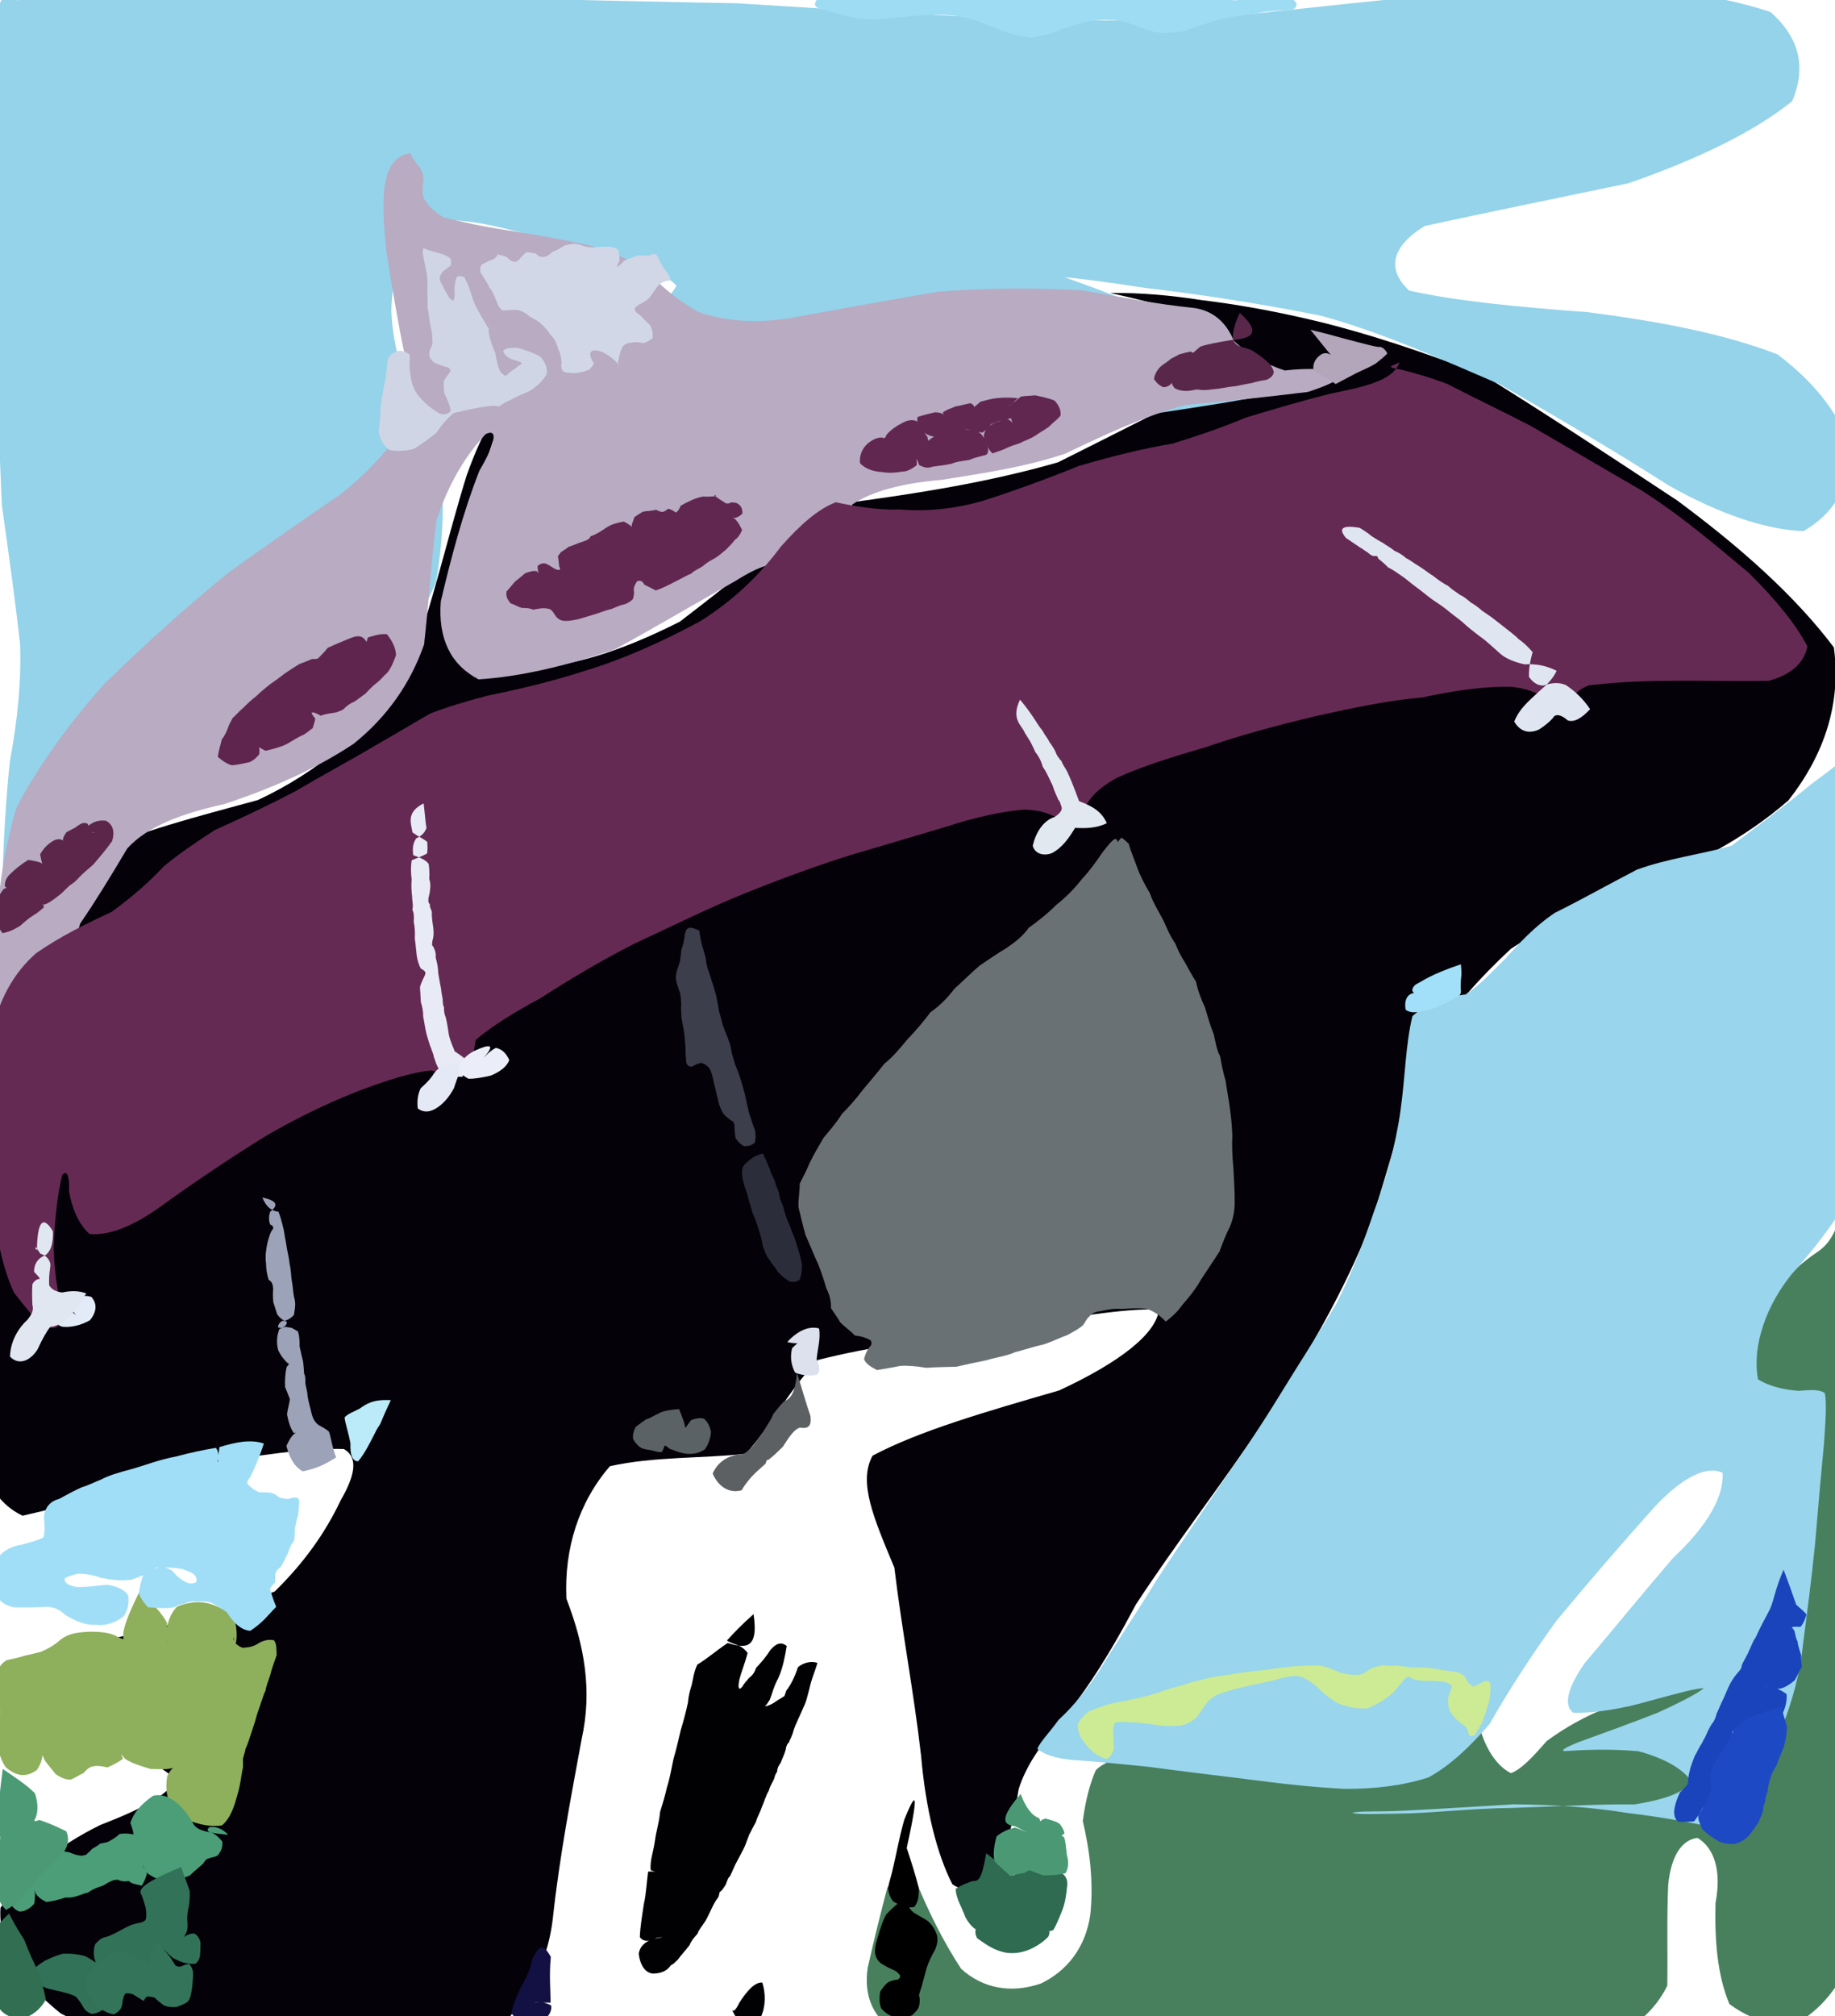 <?xml version="1.0" ?>
<svg xmlns="http://www.w3.org/2000/svg" version="1.1" width="438" height="481">
  <defs/>
  <g>
    <path d="M 264.984 69.885 C 272.409 69.812 279.45 70.456 286.676 71.573 C 294.701 72.541 303.798 74.088 314.28 76.609 C 326.424 79.528 339.551 83.913 354.066 89.47 C 368.673 98.502 384.004 108.626 400.285 119.354 C 415.421 130.539 428.471 142.146 437.727 154.433 C 439.519 167.63 435.568 179.911 426.862 190.958 C 416.042 200.34 403.315 206.922 390.646 211.111 C 379.396 215.964 369.2 220.661 360.647 226.341 C 353.304 233.146 346.303 240.949 340.115 250.201 C 335.768 262.354 332.082 276.522 327.305 291.675 C 320.94 307.879 312.189 322.995 301.915 338.808 C 291.098 354.792 280.154 368.922 271.104 382.805 C 264.418 395.477 258.332 404.808 252.424 411.49 C 248.101 416.728 244.821 421.504 243.154 426.777 C 242.179 432.79 240.696 439.439 238.2 445.798 C 234.722 450.174 230.794 451.989 227.319 449.498 C 223.666 442.331 220.99 431.895 219.841 418.741 C 218.157 403.945 215.25 388.718 213.478 373.971 C 208.583 362.219 204.783 353.608 208.279 347.26 C 219.492 341.293 235.487 336.718 252.808 331.694 C 267.27 324.986 275.978 318.193 276.625 312.425 C 268.895 311.988 255.842 314.262 239.319 316.942 C 222.307 319.17 207.392 321.335 195.269 324.417 C 188.347 331.515 183.96 340.236 178.035 346.807 C 167.592 347.943 156.071 347.436 145.587 349.765 C 138.189 358.313 134.635 369.373 135.2 381.38 C 139.517 392.58 141.406 403.294 138.834 414.888 C 136.372 428.301 133.563 442.739 131.941 457.766 C 130.332 471.512 122.555 482.596 111.341 490.435 C 96.93 495.366 80.252 497.266 62.495 496.286 C 44.754 492.851 28.27 487.468 14.488 480.312 C 4.461 472.3 -0.456 463.659 0.118 455.114 C 5.342 447.094 13.827 440.318 23.936 435.361 C 33.575 431.621 40.038 428.343 41.97 424.478 C 38.168 421.099 30.392 417.11 21.149 412.157 C 13.137 406.985 8.643 402.243 8.686 397.939 C 13.191 394.624 21.44 391.891 32.375 389.667 C 44.346 386.778 55.694 383.373 65.55 379.671 C 72.67 372.722 77.684 365.561 81.264 358.016 C 84.69 352.077 85.657 347.73 82.075 345.669 C 73.591 345.376 61.333 347.155 46.278 349.761 C 31.081 354.73 17.075 358.993 5.394 361.578 C -1.855 358.172 -5.553 350.066 -6.678 338.069 C -6.752 323.154 -6.174 306.434 -5.346 288.81 C -4.404 271.355 -2.834 254.492 -0.27 238.708 C 4.808 224.964 11.84 213.068 21.238 203.95 C 33.089 198.264 47.049 194.833 61.552 190.853 C 75.944 184.148 88.082 173.976 97.472 160.245 C 103.296 143.985 106.985 127.517 111.388 113.41 C 115.12 103.041 118.196 98.059 119.591 99.74 C 117.028 106.973 113.25 117.626 110.993 130.185 C 111.808 142.712 115.905 153.023 123.648 159.262 C 134.802 159.734 147.887 155.579 162.274 148.297 C 175.693 138.107 188.206 127.195 202.161 119.972 C 218.894 117.722 236.053 115.046 252.545 110.285 C 267.968 102.632 281.358 95.583 292.313 90.567 C 301.125 88.516 307.073 88.123 309.828 88.707 C 309.134 89.679 306.008 89.992 301.613 89.457 C 296.944 88.168 293.319 85.778 291.721 82.765 C 292.652 79.541 294.233 76.374 264.984 69.885" stroke-width="0.0" fill="rgb(4, 2, 8)" opacity="1" stroke="rgb(32, 147, 179)" stroke-opacity="0.02" stroke-linecap="round" stroke-linejoin="round"/>
    <path d="M 439.04 290.936 C 440.153 292.552 440.837 293.687 441.426 294.847 C 441.906 296.067 442.299 297.11 442.643 298.091 C 442.972 299.161 443.27 300.131 443.523 301.043 C 443.765 302.071 444.017 303.167 444.215 304.215 C 444.387 305.174 444.538 306.154 444.668 306.997 C 444.881 307.667 445.004 308.361 445.057 309.085 C 445.252 309.875 445.518 311.075 445.567 312.962 C 445.669 315.195 446.045 318.038 446.227 321.928 C 446.134 326.723 446.252 332.04 446.509 338.075 C 446.607 344.748 446.513 351.828 446.337 359.141 C 446.234 366.535 446.116 373.815 445.778 381.064 C 445.39 388.146 445.297 395.092 445.335 401.887 C 445.385 408.734 445.645 415.703 446.023 422.783 C 446.346 430.163 446.304 437.578 445.975 445.053 C 445.21 452.861 443.672 460.441 441.588 467.671 C 438.634 474.486 434.37 479.44 429.151 482.468 C 423.288 483.361 417.885 481.862 412.79 478.059 C 409.877 471.14 409.268 462.738 409.476 454.011 C 410.986 446.168 409.12 440.772 405.184 438.443 C 401.418 438.869 398.89 442.752 398.195 449.507 C 397.826 457.437 398.081 465.795 397.971 473.69 C 395.149 479.419 390.56 483.44 384.694 485.838 C 377.953 487.105 370.947 487.541 363.519 487.531 C 355.942 487.465 348.597 487.465 341.231 487.383 C 333.816 487.33 326.69 487.424 319.738 487.621 C 312.822 487.744 306.031 487.75 299.179 487.699 C 292.266 487.558 285.312 487.373 278.301 487.251 C 271.251 487.255 264.116 487.377 256.62 487.585 C 249.034 487.867 241.409 488.199 233.594 488.252 C 225.864 487.653 218.966 486.278 212.936 484.098 C 208.088 480.765 206.184 475.635 207.118 469.408 C 208.673 462.445 210.361 455.794 211.79 450.341 C 213.934 447.406 216.499 447.171 219.173 450.047 C 221.705 456.041 225.021 462.98 229.414 469.664 C 234.724 474.482 241.535 475.565 248.46 473.17 C 254.767 470.14 259.102 464.537 260.235 456.841 C 261.082 448.961 260.085 441.248 258.451 434.414 C 259.153 429.149 260.237 425.291 261.565 422.274 C 263.346 420.508 266.634 419.151 271.614 418.007 C 277.778 416.937 284.655 415.759 291.484 414.586 C 298.034 413.352 303.656 412.008 307.622 410.592 C 309.721 409.058 310.629 407.246 310.542 405.227 C 310.497 403.085 311.172 401.134 313.45 399.057 C 317.331 397.618 322.476 396.731 328.445 396.461 C 334.613 396.452 340.337 396.99 344.565 397.94 C 347.662 399.31 349.66 401.373 350.804 404.077 C 351.658 407.213 352.69 411.088 354.187 415.062 C 355.792 418.953 358.122 421.766 360.672 422.994 C 363.305 421.96 365.982 418.99 369.209 415.315 C 373.594 412.096 378.481 409.353 383.939 407.229 C 390.053 405.545 396.155 403.782 402.297 401.406 C 408.189 398.26 413.455 394.21 418.01 389.1 C 421.776 382.939 424.53 376.195 426.009 369.398 C 426.844 363.285 426.777 358.352 425.679 354.657 C 423.689 352.257 421.207 350.756 418.405 349.186 C 415.768 346.975 413.651 343.954 412.408 339.973 C 412.853 334.869 414.44 329.113 416.383 322.946 C 419.021 316.625 421.995 310.916 424.877 306.518 C 427.91 303.168 430.807 300.685 433.362 298.966 C 435.448 297.565 437.25 296.055 439.04 290.936" stroke-width="0.0" fill="rgb(72, 128, 93)" opacity="1" stroke="rgb(148, 237, 218)" stroke-opacity="0.096" stroke-linecap="round" stroke-linejoin="round"/>
    <path d="M 2.442 -0.497 C 2.819 -0.395 3.157 -0.317 3.35 -0.312 C 3.452 -0.258 3.664 -0.047 3.993 0.056 C 5.315 -0.154 8.088 -0.113 12.732 -0.068 C 19.953 -0.123 29.41 -0.102 41.067 -0.144 C 54.745 -0.042 69.8 -0.243 85.652 -0.175 C 101.884 -0.196 117.981 -0.127 133.513 -0.112 C 148.271 0.232 162.365 0.55 175.746 0.771 C 188.422 1.557 200.967 2.404 213.568 2.931 C 226.164 3.817 238.85 4.487 251.724 4.64 C 264.53 5.037 277.316 4.94 290.382 4.159 C 304.038 2.839 318.367 1.171 333.511 -0.319 C 349.493 -1.932 365.922 -3.26 382.083 -3.641 C 397.664 -2.93 411.541 -0.779 422.592 2.85 C 429.431 8.884 431.258 15.943 427.771 24.14 C 418.652 31.48 405.276 37.94 388.759 43.701 C 370.979 47.425 354.145 50.833 340.05 53.922 C 332.14 58.826 330.901 64.178 336.344 69.324 C 347.659 71.833 362.423 73.253 378.996 74.468 C 395.638 76.637 410.927 79.412 424.27 84.532 C 433.822 91.721 439.844 99.911 442.172 108.501 C 441.224 116.598 437.245 122.862 430.47 126.707 C 421.465 126.355 410.51 122.678 398.315 115.816 C 385.379 107.543 371.599 99.51 358.057 91.714 C 344.111 85.753 330.23 79.416 315.381 75.334 C 300.596 72.37 286.156 70.184 273.396 68.69 C 263.258 67.118 256.701 66.357 254.093 66.132 C 255.585 66.691 260.429 68.326 267.927 71.287 C 276.299 75.759 285.268 80.478 294.044 84.864 C 301.823 87.93 307.835 89.369 311.491 90.045 C 312.118 90.77 309.85 91.95 304.888 93.675 C 297.203 95.404 287.026 96.968 274.609 98.805 C 260.852 101.604 246.868 104.941 233.362 108.527 C 220.3 112.68 208.254 117.339 196.327 122.924 C 183.934 130.026 171.079 137.7 157.948 145.289 C 144.63 151.868 132.183 156.401 121.212 157.809 C 112.817 155.686 107.539 150.357 105.84 142.085 C 107.46 131.781 112.353 120.687 119.862 109.835 C 128.748 99.841 138.356 90.649 147.485 82.506 C 154.85 76.044 159.721 71.266 161.466 68.179 C 159.81 66.094 154.869 63.93 147.53 61.347 C 138.62 58.909 128.82 56.526 119.125 54.186 C 110.687 52.235 103.72 51.832 98.727 54.013 C 95.465 58.898 93.642 66.059 93.404 74.162 C 93.743 81.681 95.57 88.139 97.833 93.312 C 100.421 98.157 103.146 103.271 105.106 109.319 C 105.944 117.203 106.105 127.338 104.078 138.803 C 99.213 150.621 90.915 161.773 80.011 171.426 C 66.888 179.873 53.025 187.689 39.885 195.144 C 28.554 202.497 19.71 209.766 12.52 217.247 C 7.177 225.298 4.447 234.561 4.027 245.254 C 4.9 256.297 5.265 266.828 5.028 276.239 C 4.644 283.677 4.23 288.22 3.564 289.187 C 3.087 285.971 2.663 278.207 2.234 266.629 C 1.661 252.17 1.112 235.978 0.321 220.164 C 0.535 205.562 1.191 192.684 2.344 181.719 C 4.166 171.903 5.127 162.642 4.787 153.516 C 3.645 143.391 2.127 132.419 0.441 120.507 C -0.155 107.164 -0.659 92.674 -0.919 77.166 C -1.094 61.202 -1.478 44.947 -1.831 28.516 C -1.577 12.307 -1.407 -3.943 2.442 -0.497" stroke-width="0.0" fill="rgb(148, 211, 234)" opacity="1" stroke="rgb(65, 79, 73)" stroke-opacity="0.977" stroke-linecap="round" stroke-linejoin="round"/>
    <path d="M 446.78 171.98 C 446.871 179.9 446.923 187.605 446.973 195.252 C 447.061 203.047 447.238 210.856 447.442 218.617 C 447.507 226.59 447.401 234.702 447.239 243.126 C 447.027 251.731 446.422 260.187 445.3 268.353 C 443.679 276.163 441.589 283.168 438.971 289.463 C 435.396 294.91 431.4 299.77 427.423 304.243 C 423.926 308.686 421.56 313.383 420.328 317.955 C 419.057 322.356 419.12 326.137 419.608 329.029 C 422.15 330.65 425.671 331.53 429.312 331.789 C 432.359 331.521 434.493 331.463 435.581 332.362 C 436.019 334.728 435.774 338.706 435.386 344.227 C 434.703 351.255 433.978 359.509 433.249 368.249 C 432.41 376.736 431.324 384.84 430.352 392.397 C 429.627 399.29 427.838 405.566 425.592 411.47 C 424.379 417.068 422.867 422.15 421.704 426.492 C 421.128 430.493 420.256 433.626 419.033 435.551 C 417.296 436.797 414.142 437.044 409.578 436.059 C 403.569 434.737 396.327 433.428 388.363 432.481 C 379.806 431.073 370.621 430.512 361.332 430.428 C 352.3 430.967 343.507 431.528 335.518 431.924 C 329.007 432.271 324.718 431.935 322.781 432.464 C 323.908 432.879 327.636 432.737 333.531 432.653 C 341.441 432.586 350.79 431.396 360.897 431.289 C 371.243 430.955 381.149 430.358 390.182 430.44 C 397.27 429.322 401.822 427.668 403.805 425.084 C 401.876 422.075 397.382 419.462 391.093 417.764 C 384.265 417.156 377.964 417.425 373.857 417.72 C 372.208 417.794 373.218 417.023 376.831 415.579 C 382.395 413.573 389.09 411.145 395.619 408.597 C 401.418 405.962 405.447 403.817 406.677 402.724 C 405.004 402.704 400.712 403.858 394.376 405.584 C 387.154 407.697 380.405 408.748 375.494 408.565 C 373.18 406.774 374.109 402.718 378.242 396.768 C 384.468 389.431 391.562 380.709 399.289 371.723 C 407.257 364.259 411.576 357.159 411.145 351.341 C 407.407 349.552 401.642 352.344 395.021 359.381 C 387.085 368.233 378.982 377.604 371.495 386.656 C 365.036 395.61 359.716 403.915 355.548 411.283 C 350.839 416.711 346.203 421.135 340.978 424.003 C 334.919 425.972 328.222 426.767 321.021 426.743 C 313.337 426.375 305.22 425.435 296.998 424.352 C 289.137 423.395 281.4 422.458 274.116 421.475 C 267.406 420.823 261.375 420.161 256.091 419.869 C 251.9 419.455 249.236 418.535 247.605 417.203 C 248.233 415.561 250.339 413.522 252.639 410.32 C 256.37 406.862 259.983 402.536 263.442 396.841 C 267.321 390.554 271.694 384.138 276.001 377.05 C 280.648 369.861 285.81 362.504 290.943 354.758 C 296.305 347.108 301.308 339.594 305.68 332.454 C 310.173 325.092 314.631 318.347 318.939 311.072 C 322.563 303.996 325.432 296.492 327.934 289.074 C 330.767 281.439 333.076 273.516 334.267 265.063 C 335.455 256.724 335.474 249.21 337.138 242.397 C 340.804 239.124 345.3 237.728 349.796 237.242 C 353.099 235.155 355.868 232.065 359.116 228.895 C 362.431 225.249 366.107 221.114 371.135 217.759 C 377.307 214.714 383.797 211.043 390.708 207.463 C 398.063 204.769 406.017 203.836 413.335 201.744 C 419.67 196.921 426.104 192.22 432.331 187.065 C 438.937 182.169 445.558 177.433 446.78 171.98" stroke-width="0.0" fill="rgb(153, 213, 236)" opacity="1" stroke="rgb(143, 4, 170)" stroke-opacity="0.42" stroke-linecap="round" stroke-linejoin="round"/>
    <path d="M 266.783 200.892 C 267.139 200.457 267.348 200.144 267.663 199.82 C 268.07 200.065 268.706 200.573 269.456 201.339 C 269.805 202.859 270.599 204.597 271.347 206.712 C 272.089 208.845 273.212 210.945 274.469 213.096 C 275.248 215.395 276.651 217.572 277.672 219.544 C 278.679 221.736 279.394 223.501 280.5 225.015 C 281.227 226.8 281.946 228.269 282.888 229.667 C 283.736 231.192 284.398 232.513 285.473 234.154 C 285.908 236.269 286.703 238.407 287.618 240.314 C 288.308 242.757 288.961 244.831 289.717 246.753 C 290.166 248.712 290.433 250.591 291.227 251.942 C 291.577 253.92 291.979 255.967 292.535 257.82 C 292.832 259.929 293.238 261.996 293.523 264.051 C 293.856 266.291 294.045 268.587 294.15 270.866 C 294.015 273.224 294.14 275.901 294.402 278.634 C 294.517 281.046 294.72 283.749 294.704 286.386 C 294.772 288.616 294.366 290.715 293.538 292.715 C 292.644 294.382 291.932 296.283 291.075 298.567 C 289.613 300.826 288.171 302.989 286.688 305.223 C 285.274 307.707 283.704 309.589 282.186 311.315 C 280.846 313.202 279.57 314.254 278.255 315.273 C 276.782 313.679 275.317 312.743 273.588 312.209 C 271.47 311.978 269.678 312.138 267.597 312.262 C 265.864 312.079 264.079 312.465 262.594 312.8 C 261.353 312.856 260.586 313.375 259.972 314.11 C 259.397 314.542 259.021 315.435 258.498 316.152 C 257.553 316.959 256.391 317.618 254.742 318.498 C 252.897 319.137 251.195 320.048 249.02 320.752 C 246.598 321.261 244.328 322.067 242.274 322.569 C 240.266 323.504 237.784 323.779 235.403 324.506 C 233.088 324.97 230.781 325.46 228.277 326.038 C 225.766 326.116 223.457 326.122 221.11 326.296 C 218.734 325.931 216.819 325.714 214.851 325.843 C 213.02 326.251 211.18 326.505 209.329 326.835 C 207.825 326.049 206.681 325.366 206.235 324.21 C 206.486 323.188 206.91 322.133 207.59 321.296 C 208.133 320.785 208.137 320.257 207.782 319.715 C 206.816 319.155 205.618 318.755 204.045 318.596 C 202.85 317.332 201.56 316.491 200.581 315.48 C 200.058 314.564 199.184 313.32 198.352 312.07 C 198.398 310.486 198.051 308.879 197.23 307.339 C 196.781 305.626 196.081 303.607 195.279 301.521 C 194.26 299.447 193.426 297.149 192.295 294.669 C 191.574 292.281 191.121 290.045 190.579 287.905 C 190.54 285.868 190.925 284.151 190.879 282.4 C 191.587 280.891 192.549 279.239 193.25 277.44 C 194.232 275.45 195.296 273.599 196.548 271.477 C 197.926 269.793 199.611 267.911 200.967 265.726 C 202.671 264.007 204.351 262.118 205.817 260.159 C 207.499 258.124 209.157 256.226 211.082 253.765 C 212.984 252.283 214.897 250.003 216.674 247.848 C 218.611 245.865 220.496 243.608 222.1 241.468 C 224.401 239.885 226.266 237.898 227.8 235.895 C 229.836 234.052 231.77 232.118 233.808 230.362 C 235.924 228.946 238.136 227.388 240.204 226.179 C 242.142 224.854 244.088 223.405 245.562 221.322 C 247.815 219.686 249.898 218.094 252.099 215.886 C 254.59 213.918 256.563 211.853 258.339 209.595 C 260.181 207.628 261.651 205.553 263.187 203.298 C 264.976 201.063 266.478 198.99 266.783 200.892" stroke-width="0.0" fill="rgb(106, 113, 117)" opacity="1" stroke="rgb(93, 218, 172)" stroke-opacity="0.643" stroke-linecap="round" stroke-linejoin="round"/>
    <path d="M 98.075 36.546 C 98.1 37.133 98.271 37.608 98.738 37.976 C 99.084 38.577 99.638 39.307 100.161 39.935 C 100.741 40.86 101.131 41.876 101.089 42.976 C 100.874 44.189 100.777 45.417 100.98 46.778 C 101.505 48.399 103.058 50.04 105.737 51.818 C 109.852 52.867 115.255 54.089 121.482 54.99 C 128.092 56.015 134.716 57.231 140.661 58.528 C 145.847 60.083 150.384 61.907 154.081 64.293 C 157.248 67.796 161.251 71.303 166.528 74.352 C 173.072 76.678 181.056 77.397 190.539 75.527 C 200.942 73.639 212.098 71.585 223.826 69.604 C 235.651 68.659 247.211 68.607 258.346 69.26 C 268.358 71.046 277.035 72.663 284.212 73.374 C 289.488 73.829 292.682 76.921 294.484 81.26 C 297.713 84.404 302.176 86.973 306.686 88.379 C 312.14 87.74 316.929 88.001 320.367 88.735 C 320.511 90.23 317.748 91.695 312.182 93.5 C 303.303 94.579 293.281 95.713 282.794 96.613 C 272.818 99.425 263.598 103.752 254.333 108.193 C 244.727 111.443 234.845 112.845 224.884 114.461 C 215.187 115.285 207.965 117.23 203.37 120.4 C 204.036 125.839 208.38 133.02 215.059 141.483 C 222.513 150.771 229.158 160.344 233.781 169.61 C 235.787 177.889 234.752 184.882 230.704 190.267 C 223.696 194.382 214.193 197.804 202.922 201.02 C 190.547 204.807 177.546 209.471 164.656 215.326 C 152.538 221.822 141.47 228.17 131.697 233.179 C 123.106 236.158 115.651 235.903 109.799 232.373 C 105.105 225.917 101.598 217.283 99.773 207.402 C 100.039 197.411 102.592 187.937 107.763 179.579 C 115.292 172.569 124.75 166.998 135.929 162.395 C 147.758 158.277 159.239 154.032 169.501 149.182 C 177.803 144.137 183.491 139.351 185.94 135.532 C 185.167 133.867 181.535 134.794 175.496 138.623 C 167.243 143.236 157.551 148.998 146.755 154.916 C 135.135 158.85 124.288 161.426 114.243 162.067 C 107.564 158.609 104.516 152.313 105.216 143.45 C 107.699 132.983 110.506 122.251 114.439 112.268 C 118.383 105.578 118.905 102.133 115.926 103.557 C 111.033 108.707 106.947 115.667 104.16 124.163 C 102.955 133.501 102.361 143.518 101.232 153.724 C 98.031 162.891 92.531 170.933 84.386 177.45 C 74.972 183.705 64.162 188.31 53.54 191.816 C 43.653 194.021 35.298 196.967 30.355 202.435 C 26.326 209.225 22.852 214.908 19.13 220.332 C 17.391 226.366 16.219 233.913 15.286 242.743 C 14.291 252.701 12.725 263.694 10.516 274.93 C 8.079 285.652 5.702 294.599 3.539 300.751 C 2.237 303.181 1.412 301.281 1.174 295.216 C 1.158 285.963 1.03 274.611 0.736 262.267 C 0.145 249.856 -0.861 237.752 -1.121 225.751 C -0.678 214.028 0.824 202.941 3.977 192.521 C 9.197 182.712 16.234 172.87 24.908 163.156 C 34.505 153.758 44.62 144.648 54.821 136.378 C 64.612 129.378 73.623 123.152 81.382 117.859 C 87.381 113.07 91.632 108.283 94.562 104.502 C 96.527 101.48 97.718 98.781 98.327 96.156 C 98.148 93.173 97.519 89.507 96.583 84.551 C 95.189 78.002 93.736 69.651 92.183 59.683 C 91.161 48.729 90.325 37.488 98.075 36.546" stroke-width="0.0" fill="rgb(184, 171, 194)" opacity="1" stroke="rgb(21, 145, 167)" stroke-opacity="0.521" stroke-linecap="round" stroke-linejoin="round"/>
    <path d="M 334.051 86.455 C 333.256 86.867 332.498 87.05 331.987 87.42 C 332.046 87.776 332.802 87.891 334.488 88.192 C 337.002 88.843 340.752 89.808 345.482 91.606 C 351.032 94.488 357.544 97.58 365.135 101.471 C 373.267 106.121 382.057 111.379 391.336 116.702 C 400.606 122.466 409.353 129.914 417.452 136.688 C 424.063 143.238 428.853 149.194 431.43 154.244 C 430.528 158.236 427.529 160.984 422.162 162.404 C 414.781 162.581 406.603 162.296 398.351 162.417 C 390.609 162.419 384.179 162.922 379.294 163.471 C 376.2 164.641 374.879 166.625 374.366 168.37 C 373.717 169.57 372.736 169.599 370.879 168.148 C 368.489 165.891 365.038 164.15 360.348 163.828 C 354.425 163.742 347.453 164.646 339.577 166.37 C 331.058 167.095 322.499 168.967 313.511 170.957 C 304.764 173.077 296.057 175.368 287.835 178.231 C 279.886 180.547 272.635 182.802 266.765 185.473 C 262.111 187.95 259.372 190.811 258.471 194.126 C 257.507 196.21 256.402 197.011 254.354 196.556 C 251.989 194.509 248.743 193.184 244.401 193.143 C 239.026 193.574 232.78 194.973 226.154 197.119 C 219.093 199.201 211.67 201.463 203.595 203.803 C 195.176 206.419 186.536 209.592 177.713 213.147 C 168.643 216.806 160.23 221.055 151.386 225.127 C 143.031 229.42 135.653 233.813 129.019 238.122 C 122.512 241.569 117.158 244.988 113.52 248.096 C 113.08 251.62 112.252 254.573 111.377 256.283 C 109.325 256.728 106.554 256.319 102.906 255.344 C 98.378 255.806 93.107 257.498 87.135 259.662 C 79.917 262.373 72.077 265.995 63.553 270.935 C 54.648 276.427 45.764 282.442 37.818 288.195 C 31.332 292.748 25.881 294.764 21.389 294.392 C 18.727 292.014 17.223 288.339 16.46 284.156 C 16.648 280.569 15.965 278.905 14.828 280.343 C 13.837 284.401 13.053 290.395 12.822 297.672 C 12.954 304.59 14.202 310.407 15.296 314.723 C 14.089 316.955 12.499 317.258 10.131 316.203 C 7.78 314.096 5.626 311.271 3.36 308.383 C 1.713 304.884 0.381 300.483 -0.562 295.125 C -1.054 288.791 -1.51 281.331 -2.052 273.074 C -2.438 264.36 -2.414 255.386 -1.964 246.606 C -0.386 238.726 3.239 232.059 8.634 227.385 C 14.374 223.375 20.671 220.309 26.675 217.518 C 31.555 213.965 35.67 210.351 39.061 206.711 C 42.516 203.815 46.597 201.052 51.269 198.016 C 57.132 195.387 63.713 192.315 70.553 188.728 C 77.443 184.669 84.354 180.984 90.07 177.555 C 95.061 174.724 99.114 172.262 102.755 170.189 C 106.517 168.74 111.037 167.339 116.477 165.939 C 123.127 164.575 131.031 162.809 139.711 159.998 C 148.826 157.235 158.055 153.106 167.022 148.261 C 175.295 143.143 181.7 136.711 186.429 130.34 C 191.085 125.135 195.184 121.489 199.496 119.814 C 204.307 120.835 209.363 121.712 214.915 121.545 C 220.895 122.063 227.557 121.47 234.418 119.533 C 241.749 117.211 249.693 114.33 257.577 111.129 C 265.477 108.838 272.837 106.993 279.88 105.827 C 285.966 103.946 291.632 102.03 297.393 99.617 C 303.681 97.699 310.289 95.773 317.354 93.953 C 324.867 92.395 332.448 91.045 334.051 86.455" stroke-width="0.0" fill="rgb(101, 42, 83)" opacity="1" stroke="rgb(159, 244, 155)" stroke-opacity="0.07" stroke-linecap="round" stroke-linejoin="round"/>
    <path d="M 33.301 379.692 C 36.606 382.665 38.624 384.787 39.875 387.154 C 39.925 389.637 39.83 391.277 39.754 392.563 C 39.652 393.524 39.614 394.008 39.606 393.826 C 39.724 392.948 39.921 391.337 39.804 389.265 C 39.913 386.923 40.809 384.724 42.293 383.236 C 44.302 382.441 46.8 381.923 49.19 382.383 C 51.485 382.818 53.607 384.027 55.851 385.599 C 56.541 388.256 56.719 390.654 56.186 392.355 C 55.657 393.096 55.709 393.035 55.885 392.249 C 55.857 391.446 55.873 390.811 55.727 390.588 C 55.647 390.73 55.734 391.384 56.132 391.973 C 56.969 392.681 57.849 393.299 58.535 393.021 C 59.805 392.982 60.914 392.573 61.968 391.849 C 63.177 391.252 64.183 391.062 65.393 391.291 C 66.039 392.091 65.99 393.441 66.029 394.867 C 65.507 396.441 64.851 398.012 64.512 399.576 C 64.067 400.941 63.518 402.218 63.371 403.323 C 62.89 404.211 62.699 405.172 62.278 406.267 C 61.967 407.345 61.309 408.817 60.963 410.397 C 60.525 411.8 60.035 413.281 59.541 414.705 C 59.241 415.726 58.894 416.595 58.598 417.179 C 58.532 417.807 58.313 418.403 58.184 418.84 C 58.2 419.095 57.881 419.504 58.013 419.679 C 57.941 420.155 58.053 420.847 57.979 421.713 C 57.632 423.105 57.48 425.324 56.776 427.799 C 56 430.596 55.15 433.657 52.969 435.461 C 49.642 435.938 46.174 434.948 42.58 433.173 C 39.584 430.098 39.442 426.615 39.916 423.701 C 40.691 422.084 41.645 421.241 42.437 421.104 C 42.643 421.173 42.363 421.348 41.41 421.705 C 39.921 422.215 38.057 422.026 35.939 421.993 C 33.741 421.338 31.69 420.706 29.998 419.681 C 28.97 418.715 28.366 417.606 28.39 417.136 C 28.402 416.745 28.401 416.826 28.427 417.391 C 28.857 417.836 28.936 418.714 29.371 419.586 C 28.096 420.439 26.918 421.086 25.642 421.63 C 24.514 421.378 23.326 421.151 22.364 421.351 C 21.494 421.445 20.724 422.018 19.972 422.95 C 18.913 423.425 18.024 424.072 16.922 424.523 C 15.877 424.584 14.644 424.166 13.316 423.255 C 12.337 421.989 11.136 420.692 10.496 419.609 C 10.268 418.763 10.005 418.523 10.116 418.992 C 9.968 419.964 9.61 421.043 8.825 422.219 C 7.6 423.106 6.376 423.547 5.04 423.439 C 3.662 423.244 2.359 422.492 1.308 421.498 C 0.446 420.173 -0.083 418.793 -0.333 417.388 C -0.278 416.012 -0.314 414.798 -0.355 413.867 C -0.326 413.059 -0.202 412.316 -0.066 411.597 C -0.111 410.792 -0.1 409.821 0.02 408.836 C 0.015 407.826 -0.006 406.737 -0.013 405.644 C -0.074 404.556 -0.159 403.286 -0.312 402.005 C -0.439 400.83 -0.376 399.587 -0.36 398.392 C -0.11 397.515 0.464 396.692 1.608 396.04 C 2.999 395.74 4.337 395.473 5.829 394.991 C 7.127 394.672 8.418 394.439 9.851 394.013 C 11.182 393.439 12.919 392.548 14.506 391.101 C 16.67 389.477 19.048 389.379 21.481 389.246 C 23.823 389.252 25.961 389.429 27.608 390.217 C 28.723 390.859 29.534 391.138 29.494 390.934 C 29.485 390.366 28.499 389.272 33.301 379.692" stroke-width="0.0" fill="rgb(142, 175, 92)" opacity="1" stroke="rgb(85, 240, 51)" stroke-opacity="0.343" stroke-linecap="round" stroke-linejoin="round"/>
    <path d="M 179.869 385.057 C 177.102 387.502 175.206 389.481 173.512 391.352 C 175.029 392.434 176.841 392.098 178.454 394.343 C 177.777 396.872 176.929 398.906 176.482 400.639 C 176.257 401.948 176.163 402.688 176.582 402.884 C 177.239 402.441 177.262 402.252 177.534 401.801 C 178.005 401.15 178.52 400.636 178.821 400.239 C 179.614 399.688 180.147 398.901 180.451 397.901 C 181.477 396.818 182.701 395.475 183.884 393.607 C 185.126 392.171 186.371 391.504 187.789 392.656 C 187.351 395.18 186.921 397.719 185.785 400.301 C 184.682 402.319 184.268 404.186 183.751 405.445 C 183.225 406.334 182.875 406.824 182.604 406.964 C 182.825 407.1 183.676 406.848 184.784 406.176 C 185.82 405.4 186.659 405.033 187.024 404.725 C 187.322 404.706 187.316 404.264 187.709 403.26 C 188.816 401.865 189.733 399.944 190.469 397.703 C 191.85 396.562 193.811 396.164 195.127 396.709 C 194.356 399.162 193.655 400.707 193.269 402.574 C 192.826 404.105 192.58 405.735 191.741 407.37 C 190.945 409.307 190.009 411.037 189.429 412.761 C 189.064 414.278 188.498 415.021 188.275 415.716 C 188.06 415.823 187.647 416.388 187.57 417.275 C 187.315 418.349 186.739 419.462 186.325 420.541 C 185.707 421.353 185.484 422.073 185.486 422.689 C 185.179 423.06 184.975 423.519 184.807 424.247 C 184.467 425.118 183.824 425.941 183.513 427.175 C 182.788 428.352 182.448 429.762 181.842 431.091 C 181.403 432.454 180.686 433.562 180.441 434.604 C 180.102 435.283 179.549 436.213 179.154 437.064 C 178.563 437.978 178.274 439.485 177.491 441.05 C 176.852 442.255 176.135 443.622 175.475 444.871 C 175.039 445.887 174.587 446.82 174.271 447.541 C 173.735 447.975 173.563 448.756 173.207 449.62 C 172.791 450.287 172.323 450.978 172.014 451.194 C 171.532 451.347 171.82 452.262 171.251 452.873 C 170.282 454.075 169.594 456.079 168.385 458.242 C 167.571 459.531 166.815 460.309 166.496 461.273 C 165.88 462.049 165.12 462.723 164.555 464.069 C 163.621 465.297 162.577 466.386 161.792 467.48 C 161.085 468.102 160.683 468.644 160.155 468.794 C 159.332 469.971 158.176 470.735 155.957 470.809 C 154.09 470.745 152.743 468.827 152.467 466.021 C 152.909 463.37 155.356 462.584 157.649 462.225 C 158.744 461.758 158.327 462.116 156.698 462.309 C 155.071 463.223 153.561 463.304 152.728 462.108 C 152.791 459.708 153.259 457.034 153.696 454.151 C 154.294 451.443 154.362 448.81 154.702 446.476 C 156.601 446.375 158.56 446.666 160.105 447.19 C 161.737 447.779 162.401 448.176 161.702 448.103 C 159.871 447.377 157.668 446.888 155.341 446.179 C 155.019 444.002 156.026 441.58 156.349 438.995 C 156.631 436.778 157.383 434.612 157.542 432.3 C 158.18 430.262 158.771 428.292 159.207 426.325 C 159.908 424.17 160.278 421.876 160.764 419.556 C 161.405 417.486 161.936 414.99 162.496 412.703 C 163.191 410.371 163.766 408.263 164.201 406.189 C 164.345 404.462 164.746 403.063 165.077 402.037 C 165.446 400.703 165.5 399.085 166.452 397.084 C 168.722 395.766 171.035 393.695 173.688 391.949 C 177.514 393.077 181.201 393.908 179.869 385.057" stroke-width="0.0" fill="rgb(1, 1, 4)" opacity="1" stroke="rgb(153, 40, 217)" stroke-opacity="0.463" stroke-linecap="round" stroke-linejoin="round"/>
    <path d="M 170.415 118.054 C 171.162 118.806 172.151 119.351 172.934 119.85 C 173.358 120.247 174.02 120.145 174.519 119.864 C 175.024 119.839 175.848 119.866 176.379 120.36 C 177.038 120.88 177.249 121.716 177.196 122.522 C 176.568 123.2 175.688 123.577 175.252 123.561 C 174.852 123.471 174.742 123.586 175.404 123.75 C 176.101 124.454 176.545 125.21 177.123 126.415 C 176.786 127.33 176.185 128.301 175.387 128.796 C 174.766 129.631 174.187 130.205 173.303 131.103 C 172.36 131.857 171.424 132.758 170.346 133.314 C 169.105 133.949 168.26 134.609 167.823 135.009 C 166.937 135.663 165.82 135.987 164.98 136.837 C 163.776 137.317 162.262 138.228 160.786 138.938 C 159.299 139.712 157.923 140.386 156.547 140.851 C 155.526 140.33 154.551 139.86 153.803 139.473 C 153.269 138.47 152.755 138.43 152.069 138.647 C 151.63 139.347 151.28 139.935 151.277 140.65 C 151.402 141.464 151.326 142.045 151.075 142.896 C 150.691 143.302 150.002 143.882 149.017 144.168 C 148.191 144.325 147.246 144.722 146.072 145.239 C 144.857 145.515 143.745 145.916 142.413 146.396 C 140.942 146.824 139.684 147.263 138.108 147.695 C 136.577 148.011 135.329 148.251 134.226 148.053 C 133.159 147.76 132.655 147.06 132.222 146.337 C 131.895 145.795 131.419 145.2 130.624 145.184 C 129.646 144.958 128.469 145.217 127.267 145.433 C 126.223 144.986 125.198 145.057 124.55 145.021 C 123.762 144.814 122.926 144.269 121.91 143.94 C 121.081 143.067 120.735 142.217 120.909 141.111 C 121.701 140.253 122.369 139.316 123.045 138.645 C 123.991 137.953 124.749 137.206 125.424 136.708 C 126.493 136.366 127.31 136.072 128.16 136.284 C 128.608 136.946 128.861 136.92 128.53 136.746 C 128.435 136.428 128.306 135.595 128.335 135.011 C 129.096 134.35 129.875 134.221 130.598 134.597 C 131.605 135.093 132.301 135.789 133.156 135.946 C 133.639 136.119 133.851 135.687 133.479 135.16 C 133.36 134.264 133.329 133.499 133.166 132.646 C 133.615 132.185 133.784 131.704 134.107 131.581 C 134.604 131.184 135.078 131.046 135.659 130.472 C 136.659 130.19 137.741 129.638 138.734 129.342 C 139.811 128.964 140.809 128.671 140.935 127.947 C 142.583 127.406 143.801 126.466 144.917 125.746 C 146.301 124.904 147.677 124.663 148.903 124.416 C 149.989 124.991 150.672 125.398 150.881 125.967 C 150.829 126.061 150.776 126.055 150.753 125.504 C 150.813 124.893 151.151 124.299 151.413 123.391 C 152.089 122.965 152.909 122.26 153.704 122.014 C 154.946 121.855 155.623 121.849 156.557 121.613 C 157.309 121.896 157.708 122.19 158.206 122.092 C 158.537 122.116 159.064 121.682 159.539 121.353 C 160.242 121.584 160.83 121.849 161.227 122.248 C 161.55 122.201 161.987 121.815 162.52 120.611 C 164.124 119.717 165.885 118.824 167.722 118.463 C 169.992 118.553 171.865 118.325 170.415 118.054" stroke-width="0.0" fill="rgb(97, 39, 80)" opacity="1" stroke="rgb(12, 143, 44)" stroke-opacity="0.808" stroke-linecap="round" stroke-linejoin="round"/>
    <path d="M 324.564 125.917 C 325.705 126.626 326.605 127.219 327.397 127.909 C 328.217 128.403 329.222 129.081 330.046 129.481 C 330.975 130.169 332.075 130.705 332.794 131.37 C 333.785 131.812 334.727 132.319 335.59 133.123 C 336.761 133.714 337.648 134.465 338.803 135.139 C 340.102 135.951 341.013 136.747 342.178 137.45 C 343.366 138.413 344.474 139.167 345.654 139.772 C 346.547 140.653 347.527 141.187 348.521 141.934 C 349.483 142.338 350.248 143.061 351.116 143.76 C 352.13 144.302 353.107 145.126 353.876 145.774 C 354.942 146.544 355.901 147.087 356.755 147.814 C 357.737 148.558 358.701 149.352 359.814 150.204 C 360.68 150.904 361.729 151.668 362.451 152.438 C 363.565 153.216 364.632 154.177 365.824 155.563 C 365.26 157.507 364.899 159.521 364.952 161.475 C 365.922 162.848 367.047 163.564 368.434 163.539 C 370.25 162.882 372.051 162.676 373.757 163.426 C 375.709 164.729 377.806 166.552 379.544 169.175 C 377.421 171.446 375.741 172.34 374.217 171.868 C 372.603 170.396 371.198 170.212 370.651 171.306 C 369.788 172.279 368.811 173.051 367.408 173.995 C 365.338 174.978 363.03 174.85 361.431 172.135 C 362.815 168.729 365.39 166.847 367.574 164.746 C 369.348 163.25 370.726 161.835 371.552 160.024 C 369.164 158.819 366.85 158.325 363.898 158.483 C 361.258 157.919 359.054 156.912 357.882 155.743 C 356.683 154.657 355.719 153.843 355.152 153.318 C 354.588 152.803 353.681 152.124 352.843 151.519 C 351.721 150.64 350.358 149.621 349.242 148.549 C 348.105 147.559 347.169 146.944 346.207 146.17 C 345.236 145.328 344.247 144.598 342.797 143.631 C 341.312 142.712 339.942 141.464 338.8 140.627 C 337.581 139.737 336.551 138.943 335.326 137.924 C 334.12 137.111 332.721 136.004 331.365 135.388 C 330.462 134.453 329.586 133.728 328.957 133.252 C 328.923 132.745 328.623 132.512 328.022 132.668 C 327.43 132.598 327.004 132.307 326.465 131.786 C 325.99 131.528 325.414 131.063 324.6 130.578 C 323.643 129.969 322.664 129.239 321.263 128.33 C 320.247 127.076 318.85 124.939 324.564 125.917" stroke-width="0.0" fill="rgb(224, 230, 241)" opacity="1" stroke="rgb(52, 191, 58)" stroke-opacity="0.218" stroke-linecap="round" stroke-linejoin="round"/>
    <path d="M 62.602 285.672 C 63.686 288.176 64.931 288.866 66.476 289.058 C 66.933 290.266 67.207 291.286 67.507 292.484 C 67.851 293.594 67.9 294.784 68.221 296.192 C 68.412 297.435 68.599 298.524 68.85 299.688 C 69.049 300.494 69.068 301.484 69.332 302.564 C 69.501 303.753 69.502 305.044 69.81 306.472 C 69.96 307.88 70.05 308.974 70.369 310.144 C 70.608 311.402 70.317 312.507 70.158 313.69 C 69.257 314.657 68.311 315.151 67.294 315.11 C 66.549 315.693 66.378 316.111 66.351 316.641 C 66.964 316.843 67.445 316.831 68.078 316.51 C 68.769 316.614 69.132 316.723 69.556 316.731 C 70.034 317.006 70.551 317.251 71.133 317.64 C 71.408 318.546 71.555 319.753 71.513 321.164 C 71.776 322.414 72.054 323.717 72.364 324.879 C 72.458 325.831 72.541 326.788 72.592 327.702 C 72.957 328.359 72.868 329.171 72.894 330.107 C 73.074 331.01 73.37 332.011 73.452 333.261 C 73.657 334.523 74.082 335.813 74.357 337.113 C 74.618 338.301 75.126 339.229 75.963 339.895 C 76.776 340.379 77.662 340.774 78.495 341.499 C 79.076 342.893 79.09 344.705 80.232 347.683 C 77.792 349.186 75.916 350.244 72.262 350.997 C 69.896 349.624 69.049 347.374 68.358 344.944 C 69.282 342.965 70.057 341.722 71.46 341.484 C 71.761 341.354 71.352 341.678 70.142 341.868 C 69.291 340.707 68.879 339.211 68.51 337.44 C 68.71 335.668 69.216 334.413 69.162 333.676 C 68.886 333.048 68.647 332.272 68.051 330.926 C 67.976 329.261 68.075 327.625 68.408 326.148 C 68.98 325.358 69.265 325.171 68.817 325.319 C 68.124 324.7 67.093 323.628 66.392 322.052 C 65.93 320.207 66.084 318.509 66.715 317.007 C 68.069 316.571 68.566 315.935 68.441 315.29 C 67.419 314.951 66.741 314.31 66.19 313.6 C 65.917 312.658 65.521 311.644 65.244 310.675 C 65.138 309.599 65.083 308.485 65.207 307.474 C 65.112 306.486 64.964 305.766 64.15 305.325 C 63.693 303.972 63.543 302.804 63.498 301.38 C 63.241 299.631 63.542 297.816 63.885 296.29 C 64.301 294.8 64.627 293.725 65.122 293.219 C 65.368 292.769 65.132 292.389 64.491 292.111 C 64.129 291.135 64.139 290.226 64.46 289.091 C 65.769 288.04 67.188 286.64 62.602 285.672" stroke-width="0.0" fill="rgb(156, 162, 183)" opacity="1" stroke="rgb(24, 167, 76)" stroke-opacity="0.689" stroke-linecap="round" stroke-linejoin="round"/>
    <path d="M 88.078 154.651 C 87.458 155.074 87.108 155.549 86.714 155.547 C 86.819 155.076 87.281 154.098 87.794 152.084 C 88.946 151.739 90.554 151.141 92.334 151.288 C 93.701 152.954 94.458 154.626 94.525 156.279 C 93.952 157.921 93.279 159.478 92.44 160.472 C 91.421 161.389 90.802 162.239 89.988 162.842 C 88.921 163.681 88.102 164.502 87.254 165.453 C 86.299 166.132 85.424 166.772 84.631 167.359 C 83.718 167.716 83.234 168.086 82.446 168.716 C 81.983 169.367 81.215 169.595 80.19 169.96 C 78.926 170.187 77.904 170.215 76.543 170.746 C 75.655 170.164 74.8 169.864 74.392 170.019 C 74.3 170.092 74.697 170.79 75.266 171.455 C 75.07 172.479 74.8 172.996 74.648 173.701 C 74.123 174.016 73.437 174.705 72.406 175.303 C 71.195 175.798 69.863 176.702 68.364 177.541 C 66.557 178.371 64.96 178.719 63.371 179.106 C 62.475 178.665 61.909 178.255 61.694 178.257 C 61.949 178.266 61.922 178.894 61.917 179.869 C 61.32 180.643 60.548 181.413 59.478 181.837 C 57.965 182.14 56.639 182.485 55.313 182.57 C 53.969 182.153 52.909 181.336 51.989 180.568 C 52.18 179.004 52.652 177.738 52.939 176.39 C 53.758 175.376 54.064 174.492 54.438 173.596 C 54.585 172.945 55.102 172.175 55.529 171.291 C 56.361 170.607 57.012 169.682 58.023 168.912 C 58.944 167.949 60.008 166.939 61.172 166.075 C 62.231 165.034 63.275 164.185 64.405 163.269 C 65.631 162.452 66.769 161.616 67.904 160.71 C 68.971 159.999 70.451 158.992 71.551 158.367 C 72.789 157.951 73.809 157.449 74.566 157.19 C 75.269 157.279 75.918 157.155 76.015 156.966 C 76.732 156.198 77.445 155.559 78.248 154.528 C 79.405 153.989 80.971 153.336 82.726 152.603 C 84.795 151.769 86.959 150.61 88.078 154.651" stroke-width="0.0" fill="rgb(95, 37, 78)" opacity="1.0" stroke="rgb(236, 13, 14)" stroke-opacity="0.683" stroke-linecap="round" stroke-linejoin="round"/>
    <path d="M 101.12 191.658 C 101.491 194.758 101.571 196.302 101.795 197.533 C 101.314 198.791 100.485 199.471 99.341 199.997 C 98.526 201.227 98.426 202.449 98.636 204.011 C 100.224 204.552 101.591 205.11 102.317 206.079 C 102.494 207.368 102.532 208.485 102.46 209.698 C 102.867 210.821 102.707 212.126 102.518 213.16 C 102.223 214.342 102.037 215.232 102.625 215.735 C 102.459 216.432 103.053 216.994 103.081 217.71 C 103.01 218.954 103.294 220.206 103.428 221.426 C 103.585 222.66 103.469 223.785 103.206 224.459 C 103.164 225.133 103.017 225.536 103.305 225.663 C 103.682 226.299 104.134 227.256 103.987 228.381 C 104.274 229.463 104.585 230.702 104.591 232.072 C 104.838 233.354 104.982 234.529 105.232 235.588 C 105.353 236.693 105.494 237.548 105.638 238.172 C 105.721 239.01 105.659 239.787 105.992 240.285 C 105.96 240.938 105.995 241.782 106.388 242.669 C 106.732 243.996 106.923 245.465 107.165 246.966 C 107.551 248.565 108.174 249.818 108.546 250.814 C 109.577 251.487 110.664 252.226 111.377 252.928 C 111.417 254.346 110.964 255.539 110.375 256.892 C 109.109 256.784 108.381 257.041 107.476 256.832 C 107.195 256.527 107.211 256.363 107.137 256.508 C 107.184 256.434 106.693 256.571 105.704 256.638 C 105.248 255.866 104.735 255.093 104.33 254.22 C 103.93 253.464 103.868 252.822 103.544 252.15 C 103.481 251.373 103.075 250.772 102.93 250.124 C 102.483 249.152 102.214 248.004 101.778 246.576 C 101.466 245.318 101.277 243.783 101.01 242.511 C 101.035 241.302 100.798 240.106 100.465 239.147 C 100.407 238.079 100.317 236.855 100.243 235.472 C 100.634 234.038 101.302 233.053 101.512 232.394 C 101.644 231.777 101.319 231.552 100.417 231.032 C 100.007 230.197 99.633 229.202 99.465 227.92 C 99.301 226.59 99.216 225.293 99.015 223.923 C 99.063 222.553 99.055 221.209 98.753 219.877 C 98.861 218.613 98.773 217.691 98.434 217.055 C 98.612 216.239 98.521 215.637 98.463 215.09 C 98.373 214.57 98.421 214.062 98.3 213.298 C 98.216 212.412 98.144 211.17 98.258 209.713 C 98.084 208.45 98.005 206.954 98.262 205.234 C 99.461 204.702 100.82 204.257 101.933 203.606 C 102.109 202.67 102.015 201.843 101.995 200.857 C 101.282 200.202 99.936 199.632 98.459 198.583 C 98.114 196.392 96.863 193.786 101.12 191.658" stroke-width="0.0" fill="rgb(232, 234, 245)" opacity="1" stroke="rgb(81, 239, 247)" stroke-opacity="0.115" stroke-linecap="round" stroke-linejoin="round"/>
    <path d="M 235.404 442.102 C 238.15 444.207 239.659 445.543 240.86 446.67 C 241.533 447.555 242.011 447.499 242.427 447.029 C 243.113 446.107 244.132 445.35 245.3 445.075 C 246.632 445.324 247.815 445.72 249.078 446.136 C 250.16 446.539 251.486 446.68 253.341 446.743 C 254.465 447.503 254.911 448.586 254.711 449.969 C 254.535 451.815 254.286 453.794 253.592 455.619 C 252.797 457.573 252.102 459.345 251.404 460.429 C 250.694 460.625 250.365 460.784 250.383 460.75 C 250.544 460.835 250.588 461.249 250.218 462 C 249.216 463.047 247.702 464.245 245.568 465.131 C 243.386 466.004 241.073 466.148 239.28 465.624 C 237.553 465.171 236.407 464.492 235.423 463.871 C 234.658 463.356 233.79 462.789 233.219 462.357 C 232.818 461.547 232.719 461.065 232.894 460.173 C 233.754 459.707 234.192 459.545 234.609 459.343 C 234.331 459.614 233.792 459.866 232.786 460.187 C 231.932 459.611 231.073 458.56 230.436 457.38 C 229.931 455.984 229.277 454.652 228.764 453.467 C 228.454 452.496 228.066 451.479 228.147 450.56 C 229.445 449.72 230.75 449.219 232.131 448.741 C 233.636 448.818 234.331 448.263 235.404 442.102" stroke-width="0.0" fill="rgb(47, 107, 81)" opacity="1.0" stroke="rgb(242, 149, 62)" stroke-opacity="0.369" stroke-linecap="round" stroke-linejoin="round"/>
    <path d="M 54.474 437.712 C 52.817 435.882 51.103 435.748 50.083 435.843 C 49.365 436.353 49.416 436.655 50.047 437.081 C 51.117 437.261 52.167 438.181 53.061 439.318 C 53.201 440.71 52.762 441.665 51.911 442.664 C 51.051 443.081 50.278 443.108 49.779 443.354 C 49.359 443.378 48.904 443.831 48.525 444.535 C 47.623 445.407 46.551 446.165 45.279 447.422 C 43.6 448.084 41.755 448.828 39.89 448.918 C 37.847 448.489 36.085 447.634 34.772 446.564 C 34.197 445.021 33.697 444.125 33.607 443.307 C 33.72 443.03 33.865 442.97 33.713 443.078 C 33.641 443.526 33.656 443.842 33.95 444.482 C 34.186 445.35 34.514 445.976 35.062 447.032 C 34.714 448.16 34.353 449.078 33.825 449.825 C 32.676 449.503 31.59 449.514 30.718 448.71 C 29.689 448.926 28.738 448.739 28.106 448.413 C 27.517 448.461 27.019 448.445 26.491 448.786 C 25.869 448.997 25.281 449.466 24.568 449.83 C 23.45 450.202 22.266 450.546 21.038 451.472 C 19.347 451.802 17.843 452.883 15.651 452.646 C 13.967 453.222 12.343 453.578 11.094 453.729 C 9.824 453.142 9.13 452.554 8.523 451.726 C 8.261 450.747 8.196 450.612 8.28 450.91 C 8.401 451.745 8.369 452.905 8.165 454.149 C 7.21 455.241 6.032 455.982 4.703 456.006 C 3.359 455.65 2.557 454.444 1.874 452.72 C 1.471 451.184 1.207 449.6 1.141 447.953 C 1.451 446.531 2.193 445.26 3.206 443.988 C 4.361 442.957 5.856 442.304 7.655 441.801 C 9.285 441.387 10.833 441.398 12.474 441.408 C 14.121 441.414 15.503 441.702 16.553 441.871 C 17.658 442.355 18.504 442.618 19.136 442.645 C 19.747 442.795 20.099 442.493 20.562 442.47 C 20.893 442.041 21.425 441.746 22.042 440.999 C 22.682 440.672 23.348 440.288 23.912 439.789 C 24.494 439.672 25.063 439.622 25.791 439.377 C 26.501 439 27.515 438.464 28.55 437.496 C 29.715 437.305 30.955 437.399 31.804 437.622 C 31.932 437.272 31.687 436.536 31.111 434.84 C 31.816 432.654 33.495 430.465 36.575 428.366 C 39.337 427.766 41.61 429.35 43.363 431.195 C 44.639 432.48 45.634 434.094 46.257 435.275 C 46.988 436.154 47.74 437.073 54.474 437.712" stroke-width="0.0" fill="rgb(75, 158, 120)" opacity="1" stroke="rgb(226, 0, 164)" stroke-opacity="0.178" stroke-linecap="round" stroke-linejoin="round"/>
    <path d="M 118.716 60.753 C 119.343 60.784 120.051 60.969 121.005 61.321 C 121.444 61.865 122.021 62.338 122.62 62.416 C 123.192 62.583 123.728 62.159 124.121 61.655 C 124.677 61.109 125.081 60.501 125.619 60.221 C 126.457 60.086 127.073 60.417 127.934 60.483 C 128.462 61.192 129.062 61.341 129.81 61.27 C 130.525 61.282 131.108 60.724 131.923 60.054 C 132.985 59.674 133.757 59.203 134.638 58.613 C 135.432 58.363 136.241 58.22 137.223 58.11 C 138.065 58.299 138.859 58.524 139.728 58.81 C 140.52 58.973 141.496 59.081 142.329 58.926 C 143.208 58.94 144.199 58.794 145.125 58.868 C 145.939 58.805 146.929 59.115 147.599 59.566 C 147.753 60.42 147.886 61.272 147.901 62.21 C 147.46 62.881 147.295 63.363 147.228 63.678 C 147.595 63.464 148.201 63.161 148.954 62.213 C 150.157 61.68 151.208 61.323 152.425 60.873 C 153.572 60.983 154.281 60.998 155.207 60.915 C 155.622 60.527 156.071 60.672 156.563 60.623 C 156.865 61.013 157.109 61.28 157.317 61.963 C 157.632 62.455 157.982 63.35 158.522 64.102 C 159.036 64.707 159.478 65.322 159.753 65.853 C 160.03 66.423 159.902 66.665 159.948 66.9 C 159.639 66.942 158.987 66.966 158.427 67.213 C 157.838 67.537 156.973 68.045 156.631 68.779 C 156.079 69.591 155.4 70.437 154.911 71.18 C 154.22 71.74 153.387 72.25 152.644 72.605 C 152.112 73.001 151.555 73.301 151.495 73.65 C 151.439 74.203 152.015 74.698 152.771 75.18 C 153.623 76.065 154.567 76.927 155.237 77.679 C 155.71 78.709 155.881 79.724 155.803 80.582 C 155.239 81.153 154.508 81.558 153.56 81.867 C 152.533 81.609 151.53 81.537 150.56 81.774 C 149.649 81.799 148.958 82.159 148.467 82.967 C 148.02 83.982 147.735 85.179 147.541 86.374 C 147.523 87.349 147.701 87.823 147.73 88.154 C 147.832 87.965 147.574 87.337 147.383 86.605 C 146.485 85.738 145.598 84.945 144.544 84.398 C 143.656 83.842 142.681 83.577 141.767 83.583 C 141.199 83.668 140.737 84.104 140.874 84.684 C 141.049 85.412 141.341 86.109 141.756 86.638 C 141.507 87.34 141.189 87.551 140.713 88.13 C 139.732 88.639 138.433 88.885 137.15 89.024 C 136.074 88.968 135.002 88.91 134.463 88.629 C 133.981 88.07 133.861 87.455 134.037 86.501 C 133.923 85.452 133.851 84.29 133.179 83.138 C 132.884 81.808 132.295 80.683 131.285 79.774 C 130.659 78.655 129.826 77.89 129.001 77.126 C 128.312 76.499 127.544 76.096 126.579 75.622 C 126.028 75.219 125.347 74.52 124.518 74.275 C 123.855 73.916 122.876 73.861 122.175 73.937 C 121.248 73.984 120.615 74.103 119.917 74.042 C 119.303 73.602 118.962 73.146 118.68 72.249 C 118.154 71.1 117.811 69.787 116.824 68.595 C 116.283 67.356 115.385 66.174 114.79 65.188 C 114.467 64.291 114.592 63.648 114.999 63.089 C 115.612 62.794 116.546 62.3 117.275 61.997 C 118.011 61.907 118.451 61.25 118.787 60.866 C 118.851 60.229 118.98 59.885 118.716 60.753" stroke-width="0.0" fill="rgb(209, 215, 230)" opacity="1" stroke="rgb(186, 241, 58)" stroke-opacity="0.79" stroke-linecap="round" stroke-linejoin="round"/>
    <path d="M 348.698 230.029 C 348.808 231.129 348.912 232.418 348.735 233.454 C 348.644 234.577 348.635 235.601 348.7 236.378 C 348.765 237.237 348.347 237.556 347.382 238.062 C 346.009 238.951 344.292 239.634 342.022 240.649 C 339.282 241.43 336.845 241.964 335.527 240.872 C 335.076 238.585 335.969 236.897 337.826 236.868 C 338.655 237.181 338.612 236.966 337.689 237.013 C 336.874 236.494 336.898 235.807 337.874 234.882 C 339.77 233.922 341.304 232.539 348.698 230.029" stroke-width="0.0" fill="rgb(162, 223, 248)" opacity="1" stroke="rgb(247, 230, 250)" stroke-opacity="0.433" stroke-linecap="round" stroke-linejoin="round"/>
    <path d="M 243.616 427.948 C 244.816 431.201 246.348 433.159 248.075 433.756 C 248.431 434.725 248.559 435.283 248.2 435.009 C 248.053 434.453 248.807 433.963 249.598 433.822 C 250.872 434.219 252.188 434.47 252.996 435.162 C 253.703 436.108 253.977 436.713 254.086 437.332 C 253.67 437.786 253.302 438.001 253.162 437.911 C 253.158 437.798 253.465 437.906 254.004 438.285 C 254.336 439.291 254.457 440.761 254.662 442.548 C 255.159 444.27 255.019 445.702 254.327 446.868 C 252.574 447.285 250.85 447.435 248.886 447.352 C 247.617 446.859 246.553 446.47 245.85 446.185 C 245.599 446.1 245.106 446.474 244.447 446.811 C 243.649 446.934 242.532 447.134 241.131 447.516 C 239.956 446.312 238.634 445.374 237.372 443.955 C 236.985 442.175 237.299 440.162 237.882 438.061 C 239.295 436.917 240.809 436.29 242.282 435.977 C 243.619 436.408 244.714 436.964 245.196 437.153 C 245.016 437.03 244.237 436.7 242.331 435.689 C 240.151 435.342 237.789 434.66 243.616 427.948" stroke-width="0.0" fill="rgb(75, 153, 116)" opacity="1.0" stroke="rgb(247, 150, 111)" stroke-opacity="0.388" stroke-linecap="round" stroke-linejoin="round"/>
    <path d="M 243.47 166.901 C 246.518 170.496 247.663 172.967 248.822 174.281 C 249.393 175.381 250.046 176.07 250.556 177.114 C 251.148 177.883 251.691 178.798 251.949 179.351 C 252.146 180.056 252.528 180.484 252.612 180.648 C 252.805 180.827 252.982 181.263 253.393 181.576 C 253.473 182.132 254.118 182.918 254.711 184.041 C 255.506 185.683 256.524 188.286 257.569 191.131 C 260.382 192.17 262.885 193.402 264.188 196.369 C 261.666 197.65 258.843 197.61 256.612 197.491 C 255.118 200.001 253.426 202.338 251.006 203.551 C 248.911 204.292 246.982 203.581 246.504 201.751 C 247.182 198.759 248.939 195.764 251.725 194.898 C 253.36 193.816 253.583 193.048 253.359 192.404 C 253.104 191.787 253.065 191.183 252.622 190.813 C 252.278 189.941 251.651 188.777 251.245 187.366 C 250.445 185.788 249.868 184.266 248.897 182.921 C 248.447 181.316 247.85 180.317 247.148 179.435 C 246.696 178.417 246.353 177.775 245.977 177.007 C 245.664 176.473 245.131 175.639 244.573 174.749 C 244.024 173.102 241.176 171.676 243.47 166.901" stroke-width="0.0" fill="rgb(225, 232, 240)" opacity="1" stroke="rgb(108, 16, 92)" stroke-opacity="0.21" stroke-linecap="round" stroke-linejoin="round"/>
    <path d="M 0.651 421.987 C 3.624 424.019 6.403 425.825 8.328 427.781 C 9.215 430.375 9.053 432.548 8.41 433.85 C 7.982 434.536 8.23 434.606 9.412 434.155 C 10.998 434.673 13.195 435.559 15.806 436.854 C 16.791 439.057 15.997 440.951 14.556 442.768 C 12.678 444.365 10.971 445.945 9.424 447.666 C 7.939 449.533 6.563 451.16 5.263 452.616 C 4.061 453.93 2.748 454.909 1.459 455.622 C 0.448 454.68 -0.374 453.297 -0.661 451.869 C -0.876 450.484 -0.903 449.095 -0.693 447.912 C -0.517 447.049 -0.495 446.132 -0.411 445.568 C -0.505 444.846 -0.6 444.197 -0.388 443.517 C -0.314 442.727 -0.289 441.902 -0.046 440.919 C 0.025 440.124 -0.028 439.147 0.028 438.631 C 0.151 437.913 -0.239 437.48 -0.548 437.184 C -0.851 436.603 -1.118 436.338 0.651 421.987" stroke-width="0.0" fill="rgb(76, 154, 117)" opacity="1" stroke="rgb(13, 114, 122)" stroke-opacity="0.469" stroke-linecap="round" stroke-linejoin="round"/>
    <path d="M 131.475 466.818 C 131.059 471.312 131.402 474.634 131.431 477.744 C 129.313 477.762 128.057 477.493 127.658 477.817 C 128.268 477.593 129.976 477.42 131.579 478.443 C 131.756 480.344 130.379 481.941 127.763 482.753 C 125.364 482.771 123.278 481.955 122.061 480.26 C 122.522 477.983 123.493 475.789 124.644 473.474 C 125.694 471.678 126.638 469.555 127.049 467.333 C 128.184 465.267 129.159 462.598 131.475 466.818" stroke-width="0.0" fill="rgb(19, 16, 67)" opacity="1" stroke="rgb(214, 152, 119)" stroke-opacity="0.931" stroke-linecap="round" stroke-linejoin="round"/>
    <path d="M 312.793 78.67 C 317.118 79.675 320.769 80.807 323.948 81.586 C 326.275 82.171 327.648 82.567 328.911 82.762 C 329.937 82.614 330.574 83.296 331.141 84.295 C 330.648 84.936 329.434 85.884 328.392 86.708 C 326.972 87.597 325.464 88.171 323.705 89.024 C 322.216 89.844 320.65 90.612 318.814 91.614 C 317.436 90.627 315.675 89.571 313.574 88.431 C 313.183 86.821 314.01 85.439 315.374 84.539 C 316.366 83.948 317.507 84.269 318.305 85.325 C 319.098 86.332 319.882 87.51 312.793 78.67" stroke-width="0.0" fill="rgb(179, 165, 186)" opacity="1" stroke="rgb(196, 35, 249)" stroke-opacity="0.442" stroke-linecap="round" stroke-linejoin="round"/>
    <path d="M 18.235 313.723 C 17.363 313.084 17.099 311.945 17.181 310.867 C 18.222 309.414 20.133 308.757 21.812 309.399 C 23.306 311.06 23.012 313.047 21.484 314.941 C 19.267 316.211 16.929 316.662 15.115 316.518 C 14.113 316.468 13.653 315.781 13.779 315.092 C 13.784 314.142 13.947 313.409 14.165 312.84 C 14.254 311.986 14.213 310.848 18.235 313.723" stroke-width="0.0" fill="rgb(227, 235, 248)" opacity="1" stroke="rgb(96, 129, 62)" stroke-opacity="0.331" stroke-linecap="round" stroke-linejoin="round"/>
    <path d="M 190.223 327.501 C 191.528 331.564 192.468 335.028 193.44 337.753 C 193.733 340.046 193.111 340.92 190.903 340.57 C 189.363 341.097 188.179 343.113 186.861 345.124 C 185.107 346.845 183.657 348.224 183.154 348.347 C 182.897 348.183 183.092 348.358 182.726 349.174 C 181.259 350.583 179.013 352.114 177.027 355.506 C 174.114 356.329 171.492 354.73 170.104 351.525 C 171.398 348.544 174.11 346.991 177.323 346.935 C 179.097 345.952 180.205 344.449 180.982 343.137 C 181.673 342.375 182.29 341.463 182.804 340.528 C 183.332 339.62 184.099 338.633 184.551 337.376 C 185.321 336.451 186.146 335.261 187.117 334.341 C 188.55 333.659 189.751 332.792 190.223 327.501" stroke-width="0.0" fill="rgb(92, 96, 99)" opacity="1" stroke="rgb(138, 218, 209)" stroke-opacity="0.213" stroke-linecap="round" stroke-linejoin="round"/>
    <path d="M 425.73 374.455 C 427.044 377.955 427.892 380.283 428.731 382.783 C 429.454 383.523 430.796 384.484 431.196 385.185 C 430.791 386.498 430.421 387.351 429.758 388.102 C 428.83 388.081 428.088 387.957 427.605 388.247 C 427.729 388.204 427.937 388.437 428.349 389.148 C 428.494 389.804 428.638 390.815 429.048 391.546 C 429.171 392.586 429.571 393.745 429.913 394.836 C 429.854 395.754 429.974 396.751 430.09 397.654 C 429.491 398.485 429.102 399.616 428.436 400.788 C 426.951 402.069 425.387 402.997 424.004 402.902 C 421.978 402.437 420.809 402.003 420.152 401.873 C 420.06 401.893 420.825 401.84 421.75 402.355 C 423.421 402.46 424.941 403.013 426.445 404.137 C 426.596 405.754 426.126 407.369 425.535 408.725 C 424.285 409.429 422.94 410.014 421.829 410.202 C 420.634 410.724 419.507 411.015 418.512 411.626 C 417.354 412.129 416.157 412.618 415.101 412.96 C 414.062 412.999 413.75 412.915 413.511 413.06 C 413.467 413.253 413.503 413.915 413.359 414.729 C 412.983 415.777 412.387 416.753 411.948 417.798 C 411.351 418.47 410.833 418.963 410.821 419.661 C 411.233 420.435 411.6 421.508 412.007 423.059 C 412.029 424.913 411.66 426.554 410.827 428.235 C 409.712 429.523 408.589 430.256 407.704 430.676 C 406.88 430.855 406.472 431.098 406.233 431.554 C 405.894 432.174 405.301 433.362 404.322 434.515 C 402.798 434.597 401.321 434.755 400.39 434.475 C 399.535 433.527 399.463 432.299 399.777 431.016 C 400.031 429.679 400.594 428.492 401 427.563 C 401.712 426.965 402.191 426.368 402.839 425.631 C 402.969 424.696 402.994 423.484 403.316 422.505 C 403.505 421.34 404.105 420.07 404.497 418.932 C 405.135 417.91 405.515 416.855 406.23 415.862 C 406.676 414.874 407.321 413.938 407.637 412.969 C 408.163 412.001 408.489 411.28 409.035 410.683 C 409.291 410.089 409.659 409.46 409.723 408.814 C 410.127 408.076 410.432 407.172 411.01 405.958 C 411.669 404.714 412.164 403.242 412.929 401.714 C 413.551 400.512 414.381 399.533 414.946 398.838 C 415.369 398.395 415.768 397.889 415.761 397.17 C 416.092 396.557 416.505 395.681 417.168 394.505 C 417.62 393.451 418.164 392.284 418.591 391.337 C 419.247 390.457 419.596 389.394 420.202 388.22 C 420.788 386.966 421.731 385.409 422.541 383.71 C 423.443 381.662 423.698 379.113 425.73 374.455" stroke-width="0.0" fill="rgb(26, 68, 188)" opacity="1.0" stroke="rgb(125, 119, 168)" stroke-opacity="0.049" stroke-linecap="round" stroke-linejoin="round"/>
    <path d="M 52.378 345.213 C 56.266 344.026 59.823 343.288 62.981 344.363 C 61.874 347.786 60.719 350.369 59.662 352.479 C 58.957 353.282 58.775 353.821 59.322 354.222 C 59.801 354.786 60.734 355.521 61.962 356.002 C 63.131 356.057 64.753 355.809 65.978 356.665 C 66.7 357.49 67.738 357.44 68.775 357.618 C 69.627 357.258 70.313 357.231 70.835 357.269 C 71.221 357.35 71.392 357.723 71.457 358.392 C 71.39 359.21 71.213 360.35 71.161 361.523 C 70.741 362.534 70.618 363.671 70.361 364.679 C 70.42 365.485 70.331 366.544 70.211 367.537 C 69.4 368.478 69.092 369.516 68.657 370.652 C 68.051 371.797 67.631 372.817 67.018 373.814 C 66.174 374.338 65.803 375.01 65.728 375.433 C 65.659 375.993 65.724 376.868 65.681 377.513 C 65.203 377.918 64.556 378.641 64.438 379.043 C 64.688 379.831 65.112 381.383 65.923 383.31 C 64.093 385.153 62.721 387.119 59.735 389.042 C 56.996 388.823 55.195 386.211 54.162 384.635 C 52.763 383.664 51.646 382.956 50.57 382.389 C 49.565 382.034 48.59 381.994 47.285 382.058 C 46.019 382.036 44.897 382.028 44.296 382.509 C 43.484 382.704 42.564 382.76 41.901 383.304 C 40.927 383.578 40.081 383.654 39.07 383.61 C 37.918 383.683 36.741 383.489 35.297 383.409 C 34.407 382.422 33.601 381.372 33.127 380.029 C 33.379 378.364 33.707 377.192 34.171 375.733 C 35.624 375.054 36.545 374.285 37.632 373.964 C 38.941 373.706 39.886 373.943 41.104 374.715 C 42.136 375.915 43.094 376.786 44.153 377.291 C 44.968 377.809 45.875 377.835 46.674 377.542 C 47.043 377.29 46.987 376.62 46.633 375.923 C 46.123 375.252 44.932 374.757 43.384 374.274 C 41.766 373.965 39.649 373.917 37.303 373.912 C 35.714 375.197 33.431 376.135 31.385 376.838 C 28.982 377.187 26.609 376.879 24.146 376.411 C 22.147 375.692 20.375 375.404 18.594 375.403 C 17.212 375.731 16.217 376.138 15.488 376.443 C 15.34 376.864 15.518 377.51 16.236 377.945 C 17.042 378.347 18.195 378.735 19.764 378.557 C 21.698 378.576 23.763 378.109 25.742 378.074 C 27.939 378.436 29.505 379.142 30.513 380.393 C 30.945 381.944 30.661 383.825 29.553 385.553 C 27.521 387.111 25.29 387.933 22.717 387.595 C 20.209 387.729 17.873 386.607 15.594 385.275 C 14.121 383.767 12.323 383.111 10.315 383.364 C 8.246 383.473 6.039 383.466 3.586 383.46 C 1.689 383.169 0.105 382.384 -0.947 380.433 C -1.46 377.915 -1.71 375.357 -1.379 372.837 C -0.059 370.421 2.241 368.941 5.117 368.506 C 7.586 367.829 9.272 367.352 10.337 366.769 C 10.722 365.734 10.668 364.198 10.486 361.801 C 10.722 359.591 12.036 358.086 14.065 357.597 C 16.088 356.481 17.866 355.539 19.407 354.845 C 21.144 354.311 22.602 353.547 24.205 352.916 C 25.979 351.966 28.32 351.277 31.084 350.55 C 34.553 349.586 37.83 348.247 42.003 347.455 C 45.689 346.482 48.745 345.838 51.539 345.391 C 52.371 346.553 52.138 347.672 51.96 348.657 C 52.371 349.306 51.708 349.529 52.378 345.213" stroke-width="0.0" fill="rgb(160, 222, 247)" opacity="1" stroke="rgb(1, 221, 173)" stroke-opacity="0.014" stroke-linecap="round" stroke-linejoin="round"/>
    <path d="M 19.758 198.369 C 21.227 196.518 22.913 195.509 25.253 195.787 C 27.046 196.679 27.416 198.508 26.762 200.647 C 25.302 202.726 23.654 204.605 22.304 206.208 C 21.272 207.163 20.385 207.817 19.593 208.605 C 18.914 209.197 18.163 210.229 17.156 210.878 C 16.141 211.468 15.306 212.717 13.961 213.684 C 12.845 214.549 11.64 215.505 10.449 215.835 C 9.569 215 8.774 214.186 8.233 213.312 C 8.264 213.111 8.563 213.221 8.86 213.847 C 9.564 214.576 10.225 215.376 10.508 216.416 C 9.728 217.12 9.014 217.742 7.946 218.372 C 6.876 219.029 5.814 219.95 4.842 220.831 C 3.317 221.805 2.017 222.374 0.58 222.599 C -0.336 221.366 -0.927 219.972 -1.178 218.516 C -1.119 216.963 -0.941 215.728 -0.672 214.548 C -0.127 213.429 0.385 212.728 0.912 212.008 C 1.568 211.964 1.64 211.651 1.222 211.559 C 1.033 210.867 1.288 209.751 2.143 208.787 C 3.521 207.381 5.043 206.168 6.749 205.141 C 8.555 205.433 9.773 205.667 10.082 206.076 C 10.044 205.904 9.789 204.976 9.574 203.824 C 10.439 202.22 11.683 201.099 13.087 200.384 C 14.395 199.942 15.143 200.339 15.457 201.113 C 15.391 201.269 15.203 201.216 15.122 200.869 C 14.844 200.191 15.219 199.42 15.862 198.535 C 16.64 198.035 17.761 197.666 18.434 197.069 C 19.39 196.411 19.985 196.087 20.955 196.525 C 21.254 197.382 21.494 198.237 22.069 198.567 C 22.541 198.806 23.205 198.427 19.758 198.369" stroke-width="0.0" fill="rgb(91, 38, 74)" opacity="1.0" stroke="rgb(8, 127, 211)" stroke-opacity="0.644" stroke-linecap="round" stroke-linejoin="round"/>
    <path d="M 242.994 94.981 C 241.586 96.319 240.809 96.834 240.579 97.079 C 240.737 96.983 241.22 96.581 241.711 96.152 C 242.416 95.702 242.984 95.219 243.672 94.612 C 244.755 94.415 245.836 94.456 247.067 94.305 C 248.557 94.63 250.15 94.93 251.733 95.57 C 252.863 96.81 253.336 98.169 253.116 99.178 C 252.228 100.262 251.287 100.812 250.409 101.766 C 249.446 102.518 247.966 103.281 247.058 103.969 C 245.791 104.775 244.401 105.169 243.502 105.685 C 242.454 106.106 241.558 106.262 240.666 106.707 C 239.506 107.298 238.207 107.713 236.899 108.161 C 236.054 107.367 235.302 106.079 234.927 104.631 C 234.558 103.59 235.305 102.182 236.396 101.455 C 237.616 100.626 238.851 100.487 240.097 99.884 C 240.89 100.023 241.449 100.493 241.659 100.995 C 241.647 100.862 241.587 100.69 241.427 100.151 C 241.426 99.877 241.289 99.709 240.957 99.864 C 240.333 100.013 239.435 100.246 238.534 100.421 C 237.731 100.769 237.213 100.902 236.472 101.253 C 236.023 101.921 235.407 102.568 234.47 103.214 C 232.991 102.897 231.811 102.685 230.78 102.444 C 229.902 102.437 229.808 102.425 229.92 102.361 C 230.654 102.526 231.767 102.623 233.33 102.905 C 234.453 103.489 235.09 104.626 235.379 105.987 C 236.036 107.058 236.021 107.884 235.462 108.467 C 234.164 108.888 232.692 109.097 231.414 109.709 C 230.101 109.935 228.45 110.054 227.069 110.643 C 225.591 110.973 224.123 111.087 222.486 111.36 C 221.283 111.813 220.389 111.439 219.399 110.939 C 219.141 110.191 218.971 109.706 218.76 109.521 C 218.766 109.702 218.914 110.201 218.799 111.016 C 217.762 111.717 216.749 112.484 215.382 112.501 C 213.969 112.73 212.319 112.928 210.659 112.624 C 208.733 112.498 206.697 112.031 205.278 110.483 C 205.117 108.877 205.626 107.171 207.049 105.859 C 208.306 104.836 209.522 104.273 210.624 104.387 C 211.082 104.629 211.316 104.539 211.584 103.761 C 212.377 102.794 213.501 101.89 215.059 101.08 C 216.572 100.137 217.908 100.03 218.869 100.51 C 219.81 101.883 220.407 103.01 221.338 104.171 C 221.565 105.046 221.591 105.266 221.569 105.165 C 222.305 104.521 222.903 104.044 223.999 103.888 C 224.879 103.54 225.337 103.56 225.672 103.563 C 225.162 103.674 224.487 103.743 223.188 104.216 C 221.748 103.988 220.621 103.483 219.849 102.377 C 218.974 101.447 218.779 100.409 219.037 99.462 C 220.269 99.067 221.814 98.659 223.2 98.351 C 224.656 98.403 225.354 98.815 225.684 99.248 C 225.602 99.172 225.226 98.928 225.033 98.405 C 225.868 97.764 226.856 97.464 228.075 96.954 C 229.462 96.748 230.874 96.261 231.76 96.198 C 232.525 96.728 232.612 96.983 232.495 97.186 C 232.706 96.883 233.196 96.59 234.063 95.807 C 235.759 95.501 237.36 94.505 242.994 94.981" stroke-width="0.0" fill="rgb(97, 39, 81)" opacity="1.0" stroke="rgb(193, 253, 104)" stroke-opacity="0.624" stroke-linecap="round" stroke-linejoin="round"/>
    <path d="M 101.11 59.237 C 102.527 59.843 103.672 60.013 104.897 60.42 C 106.064 60.66 106.815 61.154 107.425 61.556 C 107.814 62.028 107.68 62.694 107.565 63.38 C 106.925 63.754 106.498 64.262 105.982 64.54 C 105.344 65.011 105.247 65.486 105.079 65.795 C 104.787 66.33 105.028 67.229 105.641 68.118 C 106.052 69.171 106.81 70.245 107.255 71.049 C 107.709 71.593 108.213 71.823 108.337 71.464 C 108.592 70.765 108.54 69.846 108.458 68.812 C 108.618 67.54 108.696 66.786 109.08 66.009 C 109.657 65.734 110.019 65.882 110.82 66.089 C 111.177 66.909 111.833 67.945 112.081 69.037 C 112.523 70.12 112.816 71.451 113.419 72.768 C 113.855 73.706 114.585 74.807 115.108 75.867 C 115.607 76.697 116.072 77.359 116.255 77.835 C 116.67 78.194 116.77 78.58 116.615 79.035 C 116.809 79.699 116.739 80.237 117.115 81.282 C 117.327 82.044 117.657 82.993 118.175 84.013 C 118.375 84.955 118.512 85.816 118.748 86.789 C 118.823 87.533 119.25 87.969 119.443 88.729 C 119.971 89.121 120.156 89.388 120.57 89.662 C 120.65 89.713 121.2 89.349 121.609 88.835 C 122.329 88.363 123.089 87.883 123.639 87.331 C 124.325 87.017 124.6 86.743 124.471 86.512 C 123.967 86.286 123.142 85.971 122.064 85.663 C 121.093 85.239 120.402 84.73 120.091 83.74 C 120.582 83.013 121.59 83.03 123.269 82.936 C 125.187 83.369 127.074 84.095 128.867 84.976 C 130.054 86.251 130.74 87.656 130.51 89.2 C 129.697 90.724 128.271 92.103 126.347 93.322 C 124.452 94.103 122.902 94.817 121.6 95.549 C 120.75 95.836 120.009 96.41 119.017 96.96 C 117.91 96.675 116.406 96.886 114.721 97.175 C 112.653 97.505 110.412 98.045 108.304 98.542 C 106.762 99.813 105.405 101.345 104.186 103.248 C 102.446 104.628 100.661 105.907 98.8 107.086 C 96.722 107.638 94.653 107.688 92.899 107.353 C 91.553 106.211 90.747 104.947 90.388 103.141 C 90.64 100.893 90.826 98.578 90.917 96.332 C 91.343 94.113 91.571 92.113 92.03 90.241 C 92.219 88.481 92.424 86.918 92.579 85.713 C 93.052 84.662 93.883 84.078 94.971 83.737 C 96.013 83.52 96.965 84.019 97.795 84.561 C 97.843 85.741 97.678 87.313 97.883 88.881 C 98.074 90.498 98.434 92.347 99.605 94.041 C 100.916 95.731 102.72 97.334 104.423 98.363 C 105.74 99.174 106.943 98.848 107.612 97.989 C 107.263 96.537 106.844 95.333 106.147 94.071 C 105.837 92.936 105.908 91.933 105.953 90.776 C 106.428 89.98 106.894 89.536 107.35 88.81 C 107.614 88.284 107.499 87.975 107.047 87.686 C 106.028 87.458 105.079 87.099 103.998 86.683 C 103.079 86.122 102.644 85.548 102.506 84.872 C 102.432 84.238 102.448 83.547 102.946 82.766 C 103.249 82.279 103.326 81.444 103.159 80.619 C 103.199 79.841 103.032 78.808 102.695 77.559 C 102.439 76.314 102.34 74.686 102.02 73.047 C 102.13 71.62 101.99 69.963 101.984 68.57 C 102.154 66.869 101.885 65.305 101.512 63.505 C 101.125 61.803 100.625 59.678 101.11 59.237" stroke-width="0.0" fill="rgb(207, 213, 228)" opacity="1" stroke="rgb(174, 57, 201)" stroke-opacity="0.287" stroke-linecap="round" stroke-linejoin="round"/>
    <path d="M 8.806 298.264 C 8.646 298.056 8.38 297.895 8.392 297.571 C 8.777 297.599 8.892 298.04 9.633 299.062 C 11.193 299.516 12.226 300.856 11.995 302.211 C 11.716 304.043 11.658 305.546 11.747 306.637 C 12.224 307.468 13.186 308.123 14.832 308.329 C 16.95 307.892 18.726 307.853 20.572 308.551 C 19.532 310.363 18.299 312.285 16.598 314.145 C 15.004 315.498 13.582 316.43 11.979 316.522 C 11.232 317.508 10.148 319.281 8.967 321.895 C 7.227 324.672 4.446 325.8 2.385 323.623 C 2.489 319.848 4.482 316.691 6.607 314.778 C 7.654 313.443 8.082 312.485 7.739 311.291 C 7.655 309.714 7.629 307.97 7.734 306.371 C 8.117 305.601 8.801 305.092 9.489 305.085 C 9.524 304.921 9.19 304.466 8.136 303.435 C 8.124 301.672 8.836 300.245 10.829 299.437 C 12.373 298.264 12.661 296.275 12.621 293.737 C 11.183 291.276 8.936 289.15 8.806 298.264" stroke-width="0.0" fill="rgb(225, 231, 241)" opacity="1" stroke="rgb(57, 147, 4)" stroke-opacity="0.155" stroke-linecap="round" stroke-linejoin="round"/>
    <path d="M 425.196 407.133 C 425.54 408.773 426.211 410.443 426.536 412.135 C 426.446 413.757 426.211 415.274 425.736 416.917 C 425.079 418.435 424.504 419.79 423.981 421.272 C 423.193 422.437 422.685 423.529 422.488 424.55 C 422.154 425.419 422.003 426.356 421.916 427.399 C 421.669 428.083 421.344 429.018 421.289 429.917 C 421.009 430.537 420.876 431.184 420.827 431.994 C 420.602 432.761 420.182 433.529 419.825 434.541 C 419.138 435.654 418.345 436.779 417.477 437.857 C 416.603 438.812 415.414 439.514 414.154 439.848 C 412.851 439.96 411.568 439.846 410.255 439.28 C 408.8 438.383 407.395 437.419 406.37 436.424 C 405.725 435.126 405.294 434.078 405.359 433.041 C 405.948 432.142 406.441 431.214 407.216 430.077 C 407.934 428.808 408.315 427.567 408.482 426.388 C 408.538 425.417 408.436 424.622 408.224 423.954 C 408.146 423.292 408.335 422.581 408.71 421.66 C 409.303 420.589 410.066 419.333 410.894 417.971 C 411.802 416.728 412.499 415.421 413.121 414.22 C 413.649 413.373 413.829 412.863 413.736 412.468 C 413.928 412.427 414.174 412.311 414.401 412.044 C 414.846 411.924 415.4 411.554 415.895 410.93 C 416.466 410.339 417.194 409.582 425.196 407.133" stroke-width="0.0" fill="rgb(29, 73, 197)" opacity="1.0" stroke="rgb(253, 187, 45)" stroke-opacity="0.923" stroke-linecap="round" stroke-linejoin="round"/>
    <path d="M 295.923 74.643 C 294.621 77.409 294.124 79.541 294.327 81.011 C 294.659 81.915 295.382 82.492 296.229 82.743 C 297.204 83.001 298.453 83.282 299.414 83.954 C 300.415 84.634 301.43 85.295 302.363 86.182 C 303.097 86.785 303.846 87.739 304.042 88.75 C 303.942 89.535 303.345 90.177 302.276 90.622 C 301.051 90.779 299.974 91.036 298.727 91.385 C 297.582 91.574 296.389 91.824 294.938 92.122 C 293.213 92.242 291.277 92.75 289.385 92.874 C 287.904 93.099 286.767 93.133 286.03 92.916 C 285.546 92.88 284.934 93.057 284.078 93.195 C 282.861 93.339 281.439 93.262 280.291 92.539 C 279.774 91.836 279.68 91.327 279.693 91.307 C 279.473 91.775 278.84 92.253 277.797 92.384 C 276.772 92.049 276.059 91.364 275.461 90.428 C 275.566 89.323 276.226 88.208 277.081 87.393 C 278.047 86.626 278.778 86.236 279.373 85.683 C 279.983 85.283 280.642 85.038 281.43 84.558 C 282.436 84.252 283.363 84.012 284.17 83.871 C 284.6 84.091 284.736 84.173 284.874 84.104 C 285.254 83.792 285.689 83.329 286.551 82.667 C 288.225 82.11 290.615 81.665 293.704 81.169 C 297.51 80.827 302.027 80.104 295.923 74.643" stroke-width="0.0" fill="rgb(89, 39, 74)" opacity="1.0" stroke="rgb(118, 206, 93)" stroke-opacity="0.017" stroke-linecap="round" stroke-linejoin="round"/>
    <path d="M 216.428 440.839 C 217.512 444.153 218.558 447.391 219.287 450.313 C 219.411 452.52 219.011 454.091 218.215 454.923 C 217.385 455.048 217.035 454.973 217.031 454.976 C 217.149 455.318 217.462 455.757 218.188 456.321 C 218.911 456.785 219.919 457.302 221.063 457.989 C 222.304 458.846 223.079 460.099 223.604 461.523 C 223.917 462.623 223.76 463.761 223.224 465.044 C 222.456 466.404 221.72 467.86 221.138 469.58 C 220.797 471.122 220.322 472.461 220.098 473.566 C 219.814 474.503 219.462 475.333 219.358 476.016 C 219.571 476.599 219.579 477.346 219.438 478.268 C 219.313 479.22 218.489 480.04 217.687 480.757 C 216.548 481.248 215.183 481.371 213.799 481.282 C 212.401 480.928 211.141 480.146 210.272 478.995 C 209.904 477.909 209.859 476.541 210.091 475.1 C 210.668 474.25 211.312 473.325 212.046 472.847 C 212.884 472.456 213.703 472.265 214.285 472.245 C 214.621 472.046 214.915 471.708 214.866 471.301 C 214.513 470.778 214.106 470.325 213.412 470.016 C 212.453 469.599 211.547 469.159 210.801 468.681 C 209.888 468.206 209.261 467.452 208.947 466.372 C 208.685 465.192 208.984 463.902 209.521 462.111 C 210.027 460.373 210.617 458.361 211.538 456.679 C 212.694 455.489 213.63 454.627 214.244 454.132 C 214.266 454.113 213.674 454.005 213.148 453.513 C 212.446 452.643 212.041 451.576 211.976 450.299 C 212.252 448.85 212.792 447.41 213.231 445.286 C 213.944 442.332 214.579 438.598 215.833 434.123 C 217.812 429.261 220.048 424.369 216.428 440.839" stroke-width="0.0" fill="rgb(1, 0, 0)" opacity="1" stroke="rgb(69, 73, 60)" stroke-opacity="0.034" stroke-linecap="round" stroke-linejoin="round"/>
    <path d="M 93.293 334.015 C 92.153 336.368 91.263 338.476 90.746 339.723 C 90.357 340.293 89.951 340.891 89.406 342.053 C 88.356 344.062 87.183 346.554 85.501 348.586 C 84.077 348.649 83.528 346.892 83.658 344.373 C 83.167 341.652 82.361 339.469 82.25 338.117 C 83.036 337.243 84.352 336.821 85.853 336.027 C 87.462 334.892 89.045 333.778 93.293 334.015" stroke-width="0.0" fill="rgb(187, 234, 248)" opacity="1" stroke="rgb(25, 175, 228)" stroke-opacity="0.758" stroke-linecap="round" stroke-linejoin="round"/>
    <path d="M 187.912 320.168 C 190.297 317.461 193.207 316.22 195.509 316.911 C 195.936 319.255 195.128 321.928 194.926 324.237 C 195.74 326.108 195.787 327.413 194.883 327.993 C 193.413 328.269 191.441 328.123 189.8 327.452 C 188.937 325.915 188.505 323.855 189.073 321.621 C 190.588 320.087 191.743 319.352 192.505 319.07 C 192.698 319.124 192.358 319.406 191.925 319.826 C 191.323 320.424 190.479 320.674 187.912 320.168" stroke-width="0.0" fill="rgb(221, 225, 237)" opacity="1" stroke="rgb(135, 72, 178)" stroke-opacity="0.074" stroke-linecap="round" stroke-linejoin="round"/>
    <path d="M 43.243 445.388 C 43.938 447.515 44.752 449.393 45.298 451.192 C 45.347 453.058 45.18 454.449 44.885 455.653 C 44.71 456.714 44.676 457.401 44.72 458.35 C 44.813 459.083 44.825 459.709 44.629 460.633 C 44.31 461.469 44.003 462.008 43.755 462.3 C 43.499 462.526 43.692 462.243 44.109 461.958 C 44.675 461.554 45.54 461.176 46.38 461.243 C 46.988 461.543 47.603 462.286 47.839 463.32 C 47.864 464.458 47.831 465.551 47.741 466.528 C 47.602 467.411 47.23 467.994 46.655 468.449 C 45.946 468.593 45.096 468.45 44.045 468.242 C 42.989 467.967 42.096 467.499 41.255 467.074 C 40.512 466.452 39.786 465.742 39.245 465.143 C 38.503 464.827 38.02 464.845 37.507 465.199 C 36.901 465.69 36.476 466.476 36.017 467.179 C 35.438 467.812 34.952 468.358 34.301 468.724 C 33.555 468.862 32.855 468.814 31.918 468.625 C 30.91 468.472 29.826 468.25 28.786 467.965 C 27.673 467.886 26.559 467.886 25.835 467.867 C 25.204 468.044 24.916 468.549 25.038 468.884 C 25.323 469.643 25.991 470.709 26.649 471.666 C 27.088 472.797 27.367 474.204 27.496 475.296 C 27.179 476.458 26.394 477.72 25.401 478.734 C 24.387 479.65 23.091 480.381 21.904 480.417 C 21.072 480.152 20.211 479.537 19.781 478.643 C 19.296 477.731 18.709 476.987 18.103 476.306 C 17.184 475.786 16.125 475.508 14.825 475.182 C 13.492 474.804 12.151 474.666 10.89 474.19 C 9.87 473.753 9.084 473.277 8.498 472.642 C 8.116 471.97 8.112 471.391 8.08 470.819 C 8.1 470.281 8.333 469.817 8.465 469.421 C 8.846 468.909 9.595 468.507 10.594 467.803 C 11.747 467.236 13.113 466.599 14.861 466.094 C 16.849 465.945 18.517 466.185 20.179 466.59 C 21.374 467.102 22.236 467.819 22.823 468.147 C 22.799 467.936 22.704 467.752 22.484 466.973 C 22.285 465.756 22.397 464.618 22.741 463.776 C 23.477 462.97 24.044 462.399 24.993 462.139 C 25.949 461.957 26.63 461.54 27.604 461.114 C 28.873 460.438 29.834 459.863 31.012 459.338 C 32.039 458.938 32.895 458.759 33.658 458.633 C 34.31 458.396 34.814 458.18 34.881 457.544 C 34.94 456.899 34.971 456.092 34.773 455.123 C 34.508 454.204 34.275 453.264 33.806 452.109 C 33.224 451.104 32.51 449.817 43.243 445.388" stroke-width="0.0" fill="rgb(50, 114, 88)" opacity="1.0" stroke="rgb(139, 24, 11)" stroke-opacity="0.408" stroke-linecap="round" stroke-linejoin="round"/>
    <path d="M 110.469 253.792 C 109.737 255.651 108.98 257.629 108.336 259.611 C 107.239 261.638 105.9 263.311 103.994 264.46 C 102.246 265.496 100.835 265.272 99.721 264.425 C 99.502 262.775 99.705 261.011 100.423 259.602 C 101.426 258.694 102.31 257.862 103.181 256.694 C 104.139 255.126 105.218 253.698 110.469 253.792" stroke-width="0.0" fill="rgb(229, 233, 245)" opacity="1" stroke="rgb(109, 151, 186)" stroke-opacity="0.52" stroke-linecap="round" stroke-linejoin="round"/>
    <path d="M 2.19 456.478 C 3.335 458.912 4.658 460.954 5.73 462.624 C 6.463 464.435 7.248 466.483 8.271 468.534 C 9.406 471.026 10.401 473.99 10.939 477.008 C 9.633 479.398 7.445 481.098 4.775 481.707 C 2.214 481.326 0.365 480.226 -0.446 478.641 C -0.741 476.891 -0.786 475.337 -0.503 474.132 C -0.293 473.011 -0.381 471.996 -0.503 470.967 C -0.663 469.674 -1.098 468.072 -1.824 466.263 C -2.628 464.155 -3.825 461.938 2.19 456.478" stroke-width="0.0" fill="rgb(49, 110, 82)" opacity="1" stroke="rgb(61, 59, 186)" stroke-opacity="0.71" stroke-linecap="round" stroke-linejoin="round"/>
    <path d="M 114.382 253.461 C 115.798 251.908 116.937 250.707 118.372 249.972 C 119.971 250.309 120.953 251.489 121.555 252.895 C 120.966 254.463 119.332 255.694 117.119 256.597 C 115.009 257.07 113.26 257.381 111.8 257.334 C 110.73 256.745 109.755 256.058 109.466 254.975 C 109.851 253.415 110.901 251.88 113.192 250.714 C 116.328 249.268 119.33 248.357 114.382 253.461" stroke-width="0.0" fill="rgb(235, 238, 248)" opacity="1" stroke="rgb(201, 27, 229)" stroke-opacity="0.448" stroke-linecap="round" stroke-linejoin="round"/>
    <path d="M 38.031 463.872 C 38.995 464.811 39.778 465.904 40.614 466.868 C 41.196 467.682 41.576 468.551 42.018 468.975 C 42.59 469.188 43.086 469.249 43.571 468.954 C 44.141 468.689 44.711 468.533 45.192 468.554 C 45.569 468.909 45.871 469.522 46.068 470.296 C 46.107 471.233 46.046 472.134 45.968 472.982 C 45.878 473.857 45.83 474.7 45.643 475.33 C 45.548 476.182 45.346 476.821 44.78 477.55 C 44.005 478.05 43.168 478.412 42.187 478.755 C 41.108 478.867 40.094 478.81 39.1 478.383 C 38.189 477.747 37.499 477.099 36.869 476.523 C 36.017 476.322 35.479 476.249 35.132 476.291 C 34.568 476.634 34.539 476.932 34.374 477.231 C 34.444 477.429 34.309 477.319 33.874 477.084 C 33.384 476.753 32.426 476.184 31.642 475.692 C 30.6 475.459 29.966 475.363 29.757 475.793 C 29.38 476.453 29.274 477.369 29.098 478.494 C 28.86 479.44 28.143 480.046 27.192 480.529 C 26.129 480.437 24.816 479.779 23.433 478.902 C 22.29 477.667 21.33 476.363 20.684 475.256 C 20.415 474.194 20.406 472.939 20.639 471.845 C 21.195 470.794 22.139 469.671 23.271 468.527 C 24.439 467.582 25.708 466.686 27.036 465.892 C 28.138 465.69 29.177 465.804 30.065 465.874 C 30.948 466.083 31.977 466.653 32.826 467.377 C 33.745 467.898 34.51 468.11 35.065 468.051 C 35.612 467.629 35.997 466.877 36.137 465.859 C 36.653 464.716 36.761 463.276 38.031 463.872" stroke-width="0.0" fill="rgb(52, 116, 90)" opacity="1" stroke="rgb(168, 176, 80)" stroke-opacity="0.335" stroke-linecap="round" stroke-linejoin="round"/>
    <path d="M 195.247 -0.384 C 196.492 -0.292 197.698 -0.37 198.847 -0.326 C 199.973 -0.284 201.135 -0.357 202.156 -0.318 C 203.158 -0.237 204.22 -0.252 205.283 -0.192 C 206.27 -0.067 207.322 -0.17 208.498 -0.18 C 209.679 -0.081 210.868 -0.126 212.156 -0.151 C 213.287 -0.037 214.324 -0.084 215.371 -0.188 C 216.112 -0.068 216.992 -0.001 217.943 -0.098 C 218.696 -0.111 219.499 -0.081 220.427 -0.116 C 221.31 -0.099 222.33 -0.053 223.364 -0.121 C 224.466 -0.068 225.57 -0.116 226.584 -0.087 C 227.529 -0.09 228.481 -0.142 229.274 -0.102 C 230.056 -0.081 230.824 -0.112 231.534 -0.076 C 232.387 -0.093 233.513 -0.117 234.493 -0.112 C 235.702 -0.128 236.982 -0.153 238.246 -0.168 C 239.533 -0.182 240.76 -0.17 241.863 -0.159 C 242.963 -0.145 243.99 -0.111 244.774 -0.071 C 245.462 -0.059 246.247 -0.042 246.891 -0.029 C 247.456 -0.057 248.4 -0.082 249.243 -0.093 C 250.34 -0.12 251.561 -0.129 252.845 -0.115 C 254.103 -0.106 255.288 -0.101 256.486 -0.075 C 257.463 -0.065 258.382 -0.045 259.122 -0.018 C 259.798 -0.017 260.351 -0.011 260.897 -0.005 C 261.51 -0.027 262.105 -0.032 262.843 -0.071 C 263.823 -0.087 264.988 -0.079 266.238 -0.078 C 267.617 -0.09 269.125 -0.066 270.647 -0.071 C 272.215 -0.059 273.475 -0.065 274.769 -0.048 C 275.915 -0.042 276.868 -0.047 277.75 -0.039 C 278.693 -0.05 279.57 -0.061 280.346 -0.123 C 281.197 -0.127 281.988 -0.109 282.803 -0.134 C 283.763 -0.154 284.835 -0.094 285.784 -0.024 C 286.747 -0.105 287.842 -0.026 288.991 -0.155 C 289.956 -0.244 290.96 -0.142 292.005 -0.04 C 293.176 -0.028 294.133 0.001 294.984 0.084 C 295.942 -0.032 296.901 -0.195 297.872 -0.304 C 298.803 -0.559 299.724 -0.765 300.665 -0.93 C 301.722 -1.265 302.837 -1.558 304.064 -1.698 C 305.243 -1.629 306.532 -1.412 307.734 -1.137 C 308.502 -0.494 309.074 0.296 309.49 0.846 C 309.522 1.483 309.191 1.91 308.713 2.185 C 308.06 2.347 307.162 2.459 306.253 2.484 C 305.331 2.522 304.337 2.557 303.325 2.694 C 302.265 2.737 301.076 2.964 299.924 3.219 C 298.628 3.342 297.189 3.498 295.467 3.833 C 293.582 3.975 291.551 4.552 289.246 5.185 C 287.011 5.86 284.705 6.719 282.398 7.492 C 280.149 7.884 278.023 7.938 276.03 7.738 C 274.159 7.264 272.395 6.622 270.506 5.933 C 268.6 5.198 266.746 4.722 264.588 4.725 C 262.408 4.615 260.198 4.99 258.143 5.527 C 256.026 6.082 253.958 6.758 252.146 7.509 C 250.233 8.199 248.251 8.715 246.299 8.97 C 244.143 8.821 241.86 8.235 239.574 7.466 C 237.309 6.643 235.129 5.778 233.155 4.976 C 231.287 4.338 229.471 3.948 227.538 3.721 C 225.463 3.484 223.683 3.475 221.792 3.538 C 219.652 3.618 217.69 3.829 215.658 4.034 C 213.443 4.23 211.392 4.421 209.477 4.624 C 207.434 4.674 205.638 4.499 203.867 4.207 C 202.042 3.827 200.089 3.315 197.954 2.717 C 195.691 2.193 193.297 1.727 195.247 -0.384" stroke-width="0.0" fill="rgb(157, 220, 243)" opacity="1" stroke="rgb(74, 230, 44)" stroke-opacity="0.937" stroke-linecap="round" stroke-linejoin="round"/>
    <path d="M 313.884 397.294 C 314.735 397.225 315.783 397.396 316.825 397.791 C 317.842 398.117 318.886 398.534 319.831 398.983 C 320.825 399.269 321.871 399.443 322.73 399.534 C 323.522 399.579 324.406 399.508 325.142 399.382 C 325.796 399.048 326.518 398.506 327.34 397.988 C 328.103 397.674 329.001 397.429 330.057 397.277 C 331.123 397.3 332.215 397.46 333.518 397.331 C 334.704 397.455 335.895 397.684 336.885 397.777 C 338.022 397.796 338.959 397.79 339.913 397.792 C 341.159 397.852 342.344 398.034 343.604 398.287 C 345.045 398.516 346.238 398.657 347.354 398.794 C 348.303 398.992 348.822 399.265 349.199 399.572 C 349.793 399.968 350.039 400.659 350.31 401.264 C 350.805 401.638 351.137 402.124 351.695 402.36 C 352.49 402.04 353.175 401.672 353.884 401.307 C 354.665 400.794 355.285 400.894 355.731 401.588 C 355.836 402.445 355.799 403.656 355.521 405.43 C 355.146 407.171 354.444 408.923 353.87 410.728 C 353.095 412.101 352.556 413.096 352.021 413.901 C 351.345 414.205 350.922 414.219 350.689 413.98 C 350.552 413.486 350.336 412.961 350.229 412.477 C 349.892 411.974 349.359 411.486 348.537 410.957 C 347.647 410.25 346.839 409.341 346.102 408.253 C 345.671 407.134 345.562 405.955 345.727 404.809 C 346.127 403.77 346.524 402.782 346.56 402.173 C 346.048 401.738 345.256 401.168 344.021 401.146 C 342.603 400.953 341.306 400.933 340.029 401.017 C 338.788 400.863 337.772 400.775 337.039 400.434 C 336.533 399.977 336.073 399.961 335.573 400.215 C 334.933 400.934 333.804 402.304 332.521 403.797 C 330.821 405.28 328.739 406.607 326.474 407.533 C 324.103 407.743 321.772 407.246 319.486 406.387 C 317.329 405.196 315.66 403.725 314.09 402.162 C 312.466 400.844 311.023 400.074 309.658 399.805 C 307.931 399.806 305.92 400.234 303.875 400.91 C 301.666 401.368 299.113 401.921 296.695 402.46 C 294.591 402.934 292.523 403.589 290.783 404.187 C 289.553 404.712 288.557 405.58 287.802 406.551 C 287.157 407.444 286.466 408.54 285.774 409.458 C 284.83 410.508 283.476 411.252 281.843 411.64 C 280.207 411.798 278.639 411.804 277.014 411.643 C 275.444 411.416 274.182 411.228 272.938 411.08 C 271.713 410.917 270.65 410.888 269.369 410.844 C 268.171 410.758 267.164 410.739 266.299 410.897 C 265.882 411.279 265.656 411.952 265.708 413.079 C 265.727 414.466 265.859 415.966 265.881 417.26 C 265.488 418.412 264.906 419.253 264.107 419.614 C 263.109 419.403 262.012 418.758 260.874 417.91 C 259.737 416.926 258.804 415.78 258.025 414.563 C 257.493 413.505 257.217 412.451 257.211 411.361 C 257.677 410.426 258.586 409.228 259.833 408.306 C 261.364 407.669 263.167 406.952 265.283 406.374 C 267.553 405.948 269.725 405.561 271.926 405.023 C 274.33 404.476 276.481 403.83 278.652 403.027 C 280.894 402.392 282.882 401.828 284.952 401.139 C 286.927 400.757 288.74 400.142 290.696 399.866 C 292.686 399.624 294.423 399.291 296.025 399.065 C 297.613 398.85 299.137 398.634 300.696 398.521 C 302.311 398.308 303.862 398.148 305.491 397.879 C 307.223 397.693 309.01 397.384 313.884 397.294" stroke-width="0.0" fill="rgb(205, 235, 148)" opacity="1" stroke="rgb(176, 60, 69)" stroke-opacity="0.617" stroke-linecap="round" stroke-linejoin="round"/>
    <path d="M 166.933 222.025 C 167.017 222.796 167.102 223.465 167.268 224.18 C 167.452 224.896 167.558 225.624 167.86 226.394 C 168.058 227.158 168.274 227.924 168.483 228.735 C 168.517 229.614 168.758 230.488 168.941 231.155 C 169.223 231.89 169.586 232.904 169.856 233.953 C 170.233 234.908 170.567 236.164 170.915 237.39 C 171.134 238.599 171.452 239.936 171.635 241.292 C 172.03 242.474 172.243 243.601 172.551 244.659 C 172.934 245.523 173.179 246.322 173.502 247.086 C 173.835 247.774 173.977 248.453 174.303 249.252 C 174.399 249.799 174.574 250.426 174.664 251.249 C 174.867 251.976 175.157 252.732 175.433 253.816 C 175.839 254.877 176.31 255.969 176.701 257.253 C 177.146 258.617 177.494 259.873 177.841 261.252 C 178.131 262.732 178.504 264.113 178.767 265.425 C 179.276 266.835 179.617 268.25 180.209 269.545 C 180.417 270.726 180.417 271.762 180.129 272.614 C 179.41 273.282 178.497 273.421 177.649 273.427 C 176.701 272.996 176.068 272.242 175.548 271.454 C 175.436 270.529 175.295 269.51 175.322 268.831 C 175.398 268.368 175.15 267.85 174.913 267.474 C 174.448 267.353 173.871 266.795 173.472 266.483 C 172.988 266.146 172.471 265.51 172.153 264.722 C 171.831 263.982 171.496 263.08 171.265 261.877 C 170.939 260.583 170.66 259.362 170.375 258.217 C 170.161 256.993 169.835 255.824 169.4 254.939 C 168.75 254.12 168.08 253.731 167.325 253.54 C 166.487 253.729 165.779 254.099 165.175 254.466 C 164.593 254.48 164.104 254.319 163.819 253.524 C 163.7 252.474 163.619 251.305 163.619 249.93 C 163.537 248.645 163.426 247.472 163.303 246.262 C 163.075 244.979 162.808 243.841 162.662 242.618 C 162.575 241.524 162.518 240.58 162.605 239.638 C 162.532 238.65 162.51 237.782 162.348 236.988 C 161.969 235.96 161.666 234.969 161.434 234.139 C 161.196 233.216 161.38 232.369 161.562 231.548 C 161.83 230.741 162.184 229.875 162.354 229.072 C 162.401 228.235 162.586 227.33 162.659 226.442 C 163.046 225.497 163.302 224.445 163.425 223.097 C 163.771 221.856 163.777 220.447 166.933 222.025" stroke-width="0.0" fill="rgb(60, 62, 75)" opacity="1" stroke="rgb(23, 77, 139)" stroke-opacity="0.432" stroke-linecap="round" stroke-linejoin="round"/>
    <path d="M 162.09 336.142 C 162.517 337.171 162.908 338.32 163.279 339.256 C 163.472 340.144 163.508 340.524 163.697 340.593 C 163.865 340.179 164.366 339.591 164.949 338.783 C 166.124 338.323 167.093 338.188 168.03 338.438 C 168.956 339.228 169.454 340.299 169.703 341.583 C 169.617 343.077 169.075 344.596 168.255 345.736 C 167.089 346.54 165.626 346.959 163.922 346.803 C 162.304 346.621 160.996 346.012 159.813 345.6 C 159.104 344.98 158.798 344.825 158.647 344.855 C 158.509 345.221 158.333 345.821 157.98 346.369 C 157.372 346.479 156.564 346.288 155.828 346.053 C 155.192 345.856 154.303 345.872 153.254 345.52 C 152.398 345.047 151.758 344.397 151.129 343.328 C 150.993 342.328 151.201 341.461 151.711 340.418 C 152.588 339.73 153.448 339.121 154.229 338.584 C 155.124 338.365 155.777 337.855 156.664 337.458 C 157.768 336.867 158.485 336.436 162.09 336.142" stroke-width="0.0" fill="rgb(91, 98, 101)" opacity="1.0" stroke="rgb(17, 143, 19)" stroke-opacity="0.78" stroke-linecap="round" stroke-linejoin="round"/>
    <path d="M 182.329 275.751 C 182.872 276.611 183.155 277.666 183.705 278.812 C 183.996 279.811 184.421 280.676 184.907 281.63 C 185.123 282.557 185.462 283.368 185.856 284.32 C 186.036 285.576 186.423 286.769 186.932 287.735 C 187.166 288.895 187.558 290.09 187.962 291.12 C 188.358 291.948 188.748 292.938 189.11 294.007 C 189.51 294.886 189.924 295.968 190.3 297.344 C 190.778 298.709 191.119 300.051 191.403 301.528 C 191.482 303.04 191.254 304.359 190.85 305.292 C 190.208 305.793 189.348 305.923 188.479 305.698 C 187.592 305.182 186.675 304.476 185.82 303.577 C 185.199 302.62 184.595 301.816 184.077 301.203 C 183.776 300.539 183.183 300.051 182.952 299.401 C 182.561 298.623 182.376 297.996 182.048 297.14 C 181.886 295.839 181.546 294.898 181.298 293.934 C 180.951 292.758 180.586 291.839 180.341 291.033 C 179.94 290.092 179.504 289.145 179.307 288.231 C 178.962 287.168 178.611 285.903 178.263 284.542 C 177.774 283.278 177.44 282.209 177.244 281.071 C 177.014 279.958 177.065 279.059 177.436 278.168 C 178.023 277.362 178.866 276.72 180.057 275.901 C 181.143 275.511 182.456 274.711 182.329 275.751" stroke-width="0.0" fill="rgb(43, 45, 59)" opacity="1" stroke="rgb(95, 42, 249)" stroke-opacity="0.711" stroke-linecap="round" stroke-linejoin="round"/>
    <path d="M 176.482 477.747 C 178.336 474.879 180.176 472.812 181.953 472.954 C 182.792 475.494 182.764 478.688 181.65 481.062 C 179.45 481.903 177.505 482.005 176.009 481.608 C 175.203 480.61 174.792 479.532 174.642 479.312 C 174.837 479.746 175.311 480.23 176.482 477.747" stroke-width="0.0" fill="rgb(1, 0, 3)" opacity="1" stroke="rgb(241, 197, 120)" stroke-opacity="0.038" stroke-linecap="round" stroke-linejoin="round"/>
  </g>
</svg>
